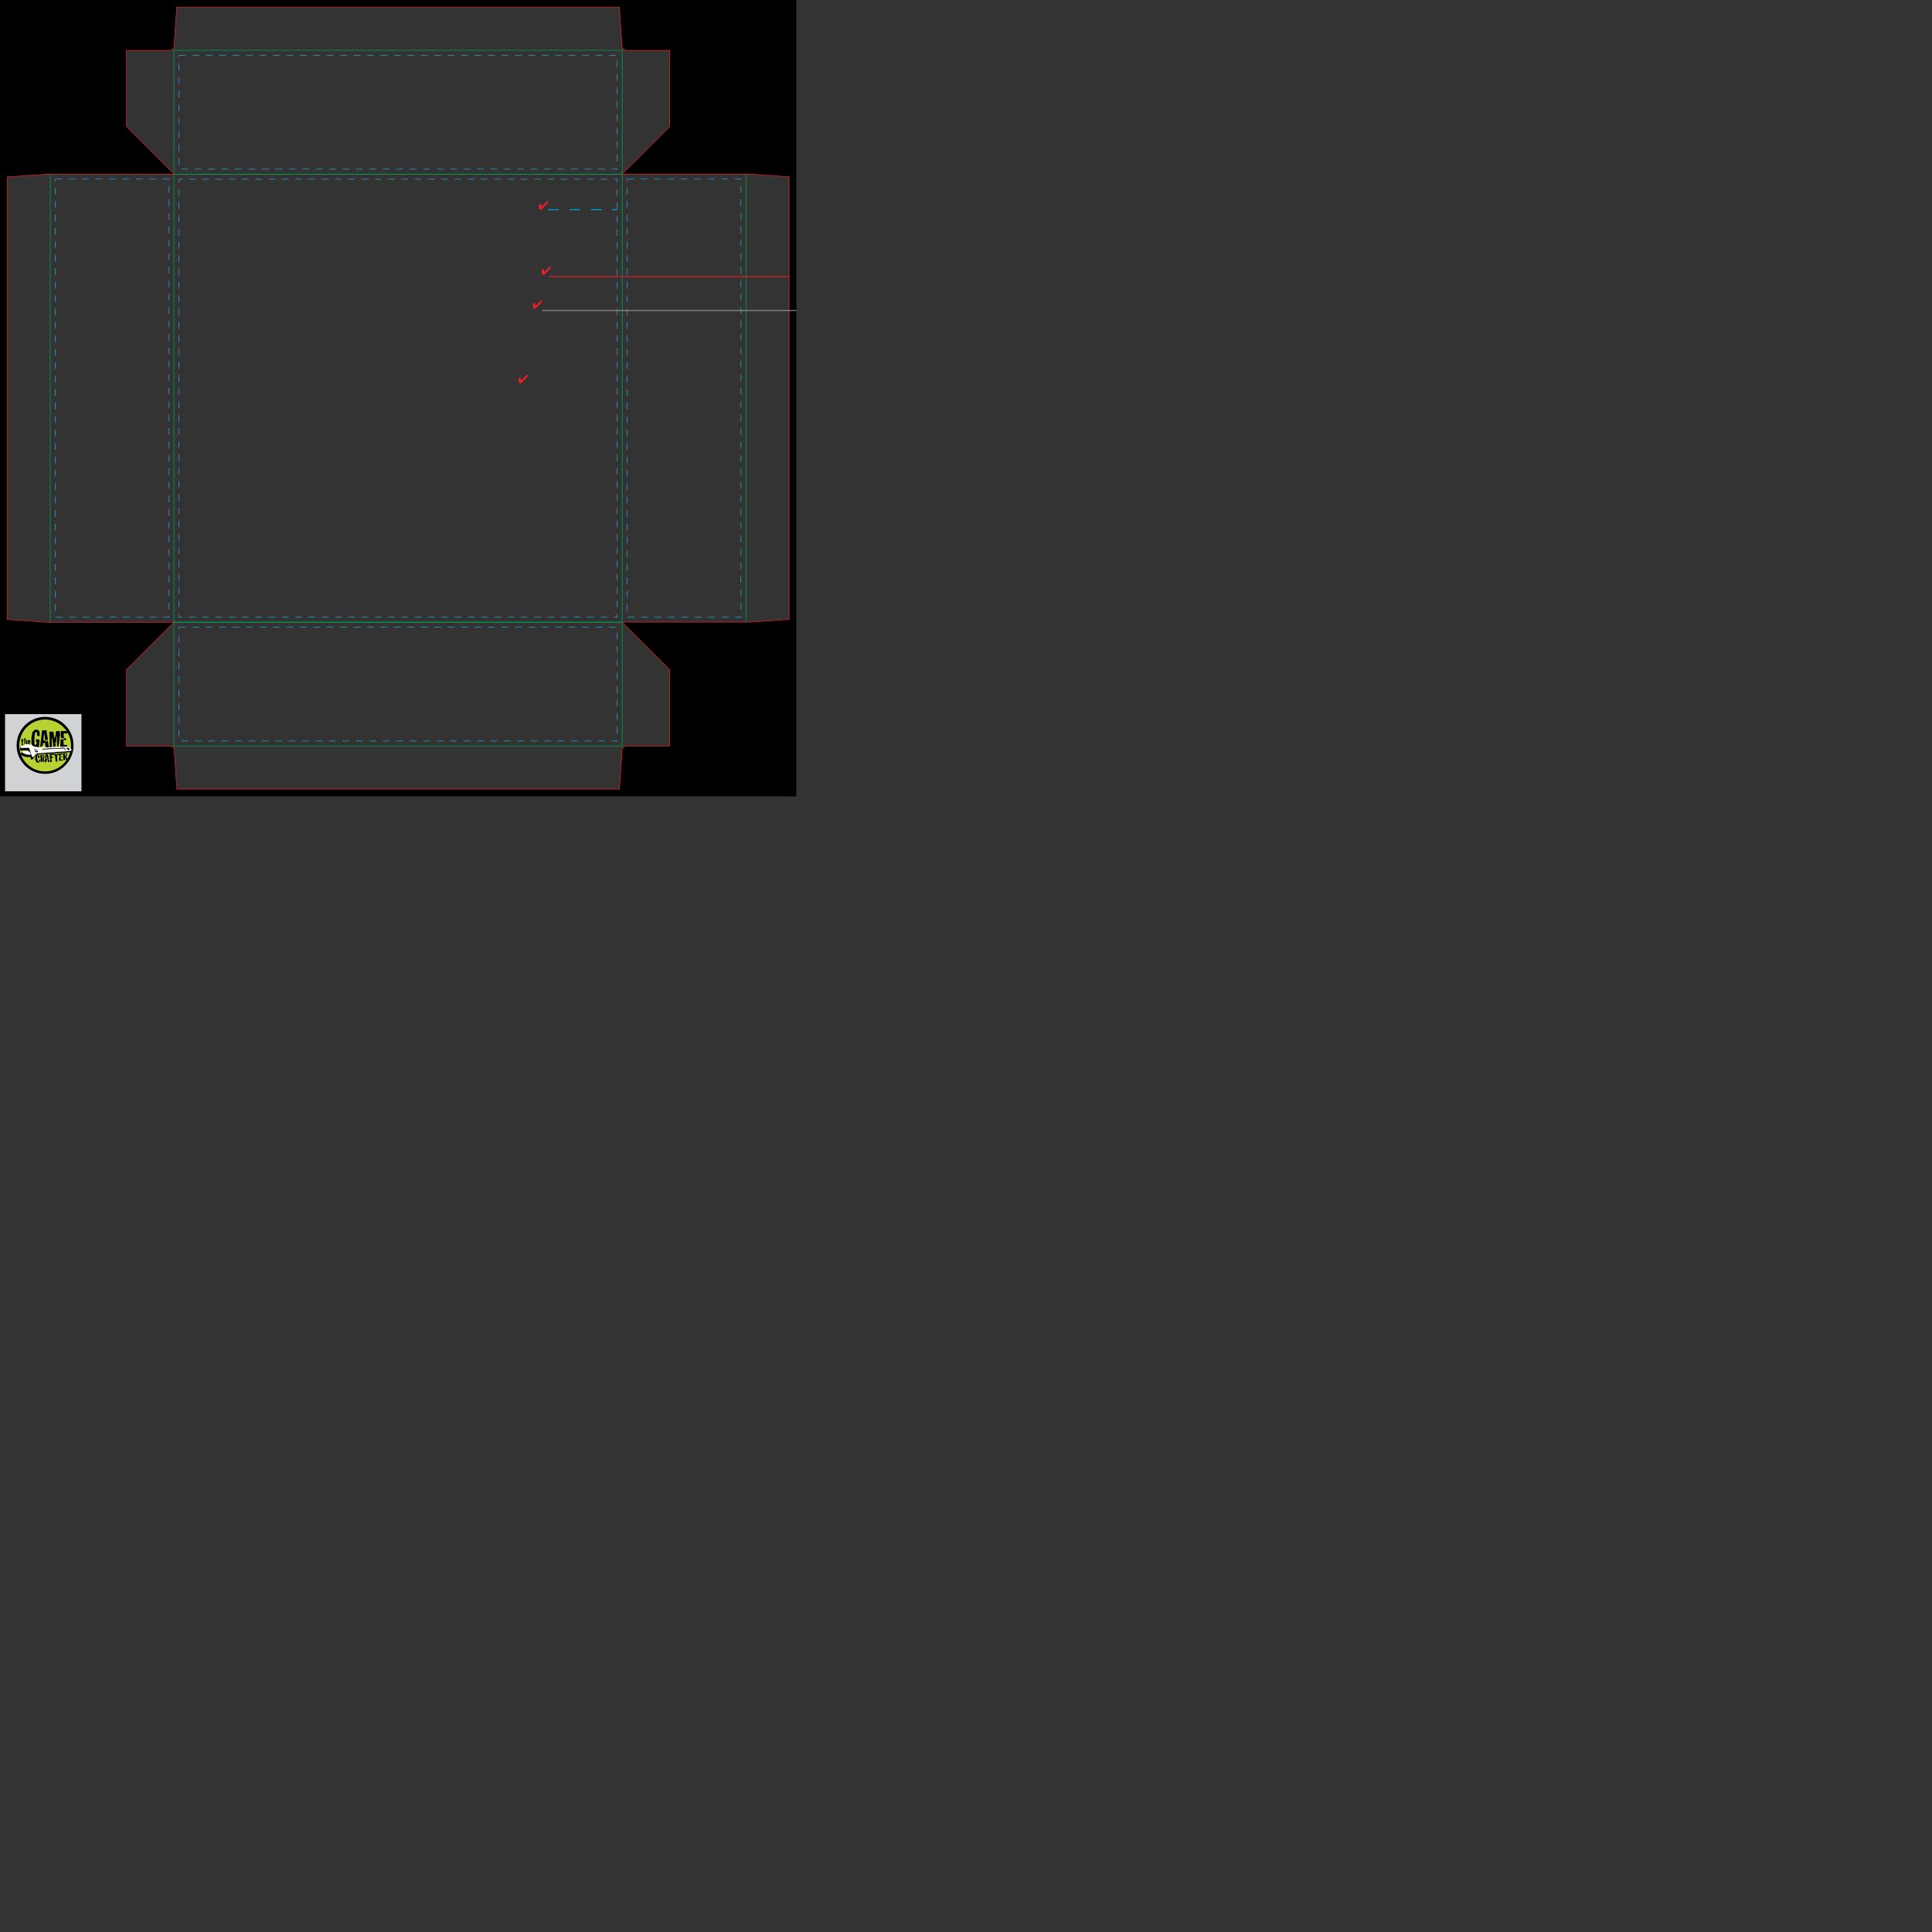 <svg version="1.1" id="Layer_1" xmlns="http://www.w3.org/2000/svg" xmlns:xlink="http://www.w3.org/1999/xlink" x="0px" y="0px" viewBox="0 0 3450 3450" style="enable-background:new 0 0 1422 1422;" xml:space="preserve" width="3450" height="3450">
<rect x="0" y="0" width="3450" height="3450" fill="#333333" stroke="none"/>
<style type="text/css">
	.st0{fill-opacity:1;}
	.st1{fill:none;stroke:#00A54F;stroke-miterlimit:10;}
	.st2{fill:none;stroke:#27A8E0;stroke-miterlimit:10;}
	.st3{fill:none;stroke:#27A8E0;stroke-miterlimit:10;stroke-dasharray:11.847,11.847;}
	.st4{fill:none;stroke:#27A8E0;stroke-miterlimit:10;stroke-dasharray:11.854,11.854;}
	.st5{fill:none;stroke:#27A8E0;stroke-miterlimit:10;stroke-dasharray:12;}
	.st6{fill:none;stroke:#EB232A;stroke-width:0.992;stroke-linecap:round;stroke-linejoin:round;stroke-miterlimit:10;}
	.st7{fill:none;stroke:#929497;stroke-width:1.591;}
	.st8{fill:#231F20;}
	.st9{font-family:'Arial-Black';}
	.st10{font-size:14.317px;}
	.st11{fill:#2BA6DE;}
	.st12{font-family:'Arial-BoldMT';}
	.st13{font-size:11.931px;}
	.st14{fill:#EC1E28;}
	.st15{fill:#929497;}
	.st16{fill:none;stroke:#00ADEE;stroke-width:1.591;stroke-miterlimit:10;stroke-dasharray:19.087;}
	.st17{fill:none;stroke:#EC1E28;stroke-width:1.591;}
	.st18{fill:#D0D2D3;}
	.st19{font-size:9.83px;}
	.st20{fill-rule:evenodd;clip-rule:evenodd;}
	.st21{fill-rule:evenodd;clip-rule:evenodd;fill:#B7D333;}
	.st22{fill-rule:evenodd;clip-rule:evenodd;fill:#FFFFFF;}
	.st23{fill-rule:evenodd;clip-rule:evenodd;fill:#4C4849;}
	.st24{fill:#4C4849;}
	.st25{fill:none;}
	.st26{fill:#FFFFFF;}
</style>
<path class="st0" d="M1422,1422H0V0h1422V1422z M1337.2,310.7H1111l84.8-84.8V89.8H1116l-5-5l-5-72H315.7l-5,72l-5,5h-79.7v136.1
	l84.7,84.7v0.2v0.1H84.8l-72,5v790.2l72,5h226l-84.8,84.8v136.1h79.9l5,5l5,72h790.2l5-72l5-5h79.7v-136.1l-84.7-84.7v-0.3h226.1
	l72-5V315.8L1337.2,310.7"></path>
<rect x="310.6" y="311" class="st1" width="800.5" height="800.1"></rect>
<g>
	<g>
		<polyline class="st2" points="325.6,1102 319.6,1102 319.6,1096 		"></polyline>
		<line class="st3" x1="319.6" y1="1084.2" x2="319.6" y2="331.9"></line>
		<polyline class="st2" points="319.6,326 319.6,320 325.6,320 		"></polyline>
		<line class="st4" x1="337.5" y1="320" x2="1090.2" y2="320"></line>
		<polyline class="st2" points="1096.1,320 1102.1,320 1102.1,326 		"></polyline>
		<line class="st3" x1="1102.1" y1="337.8" x2="1102.1" y2="1090.1"></line>
		<polyline class="st2" points="1102.1,1096 1102.1,1102 1096.1,1102 		"></polyline>
		<line class="st4" x1="1084.3" y1="1102" x2="331.6" y2="1102"></line>
	</g>
</g>
<rect x="310.6" y="89.8" class="st1" width="800.5" height="221.2"></rect>
<rect x="319.6" y="98.8" class="st5" width="782.5" height="203.2"></rect>
<rect x="310.6" y="1111" class="st1" width="800.5" height="221.2"></rect>
<rect x="319.6" y="1120" class="st5" width="782.5" height="203.2"></rect>
<line class="st1" x1="1332.1" y1="310.7" x2="1332.1" y2="1111.3"></line>
<rect x="1119.9" y="319.7" class="st5" width="203.2" height="782.5"></rect>
<line class="st1" x1="89.7" y1="1111.3" x2="89.7" y2="310.7"></line>
<rect x="98.7" y="319.7" class="st5" width="203.2" height="782.5"></rect>
<polyline class="st6" points="1337.2,310.7 1111,310.7 1195.9,225.9 1195.9,89.8 1116,89.8 1110.9,84.8 1105.9,12.8 315.7,12.8 
	310.6,84.8 305.6,89.8 225.9,89.8 225.9,225.9 310.6,310.6 310.6,310.9 310.6,311 84.8,311 12.8,316 12.8,1106.2 84.8,1111.3 
	310.7,1111.3 225.9,1196.1 225.9,1332.2 305.8,1332.2 310.9,1337.2 315.9,1409.2 1106.1,1409.2 1111.1,1337.2 1116.2,1332.2 
	1195.9,1332.2 1195.9,1196.1 1111.1,1111.4 1111.1,1111 1337.2,1111 1409.2,1106 1409.2,315.8 1337.2,310.7 "></polyline>
<line class="st7" x1="968" y1="554.5" x2="1422" y2="554.5"></line>

<line class="st16" x1="978.8" y1="374.5" x2="1102.6" y2="374.5"></line>
<g>
	<path class="st14" d="M978.8,360.6c0,0.8-0.4,1.6-1.1,2.4l-0.1,0.1l-6.5,6.8c-1.4,1.4-2.5,2.6-3.5,3.4c-1,0.8-1.6,1.2-2,1.2
		c-0.4,0-0.9-0.2-1.6-0.6c-0.6-0.4-1-0.8-1.2-1.2c-0.2-0.3-0.3-1.1-0.4-2.2c-0.1-1.1-0.2-2.4-0.2-3.7c0-0.7,0.3-1.4,0.9-2
		c0.6-0.6,1.3-0.9,2-0.9c0.7,0,1.1,0.6,1.2,1.9c0,0.1,0,0.3,0,0.3c0.1,1,0.2,1.6,0.4,2c0.1,0.4,0.3,0.6,0.6,0.6
		c0.1,0,0.3-0.1,0.6-0.3c0.3-0.2,0.6-0.5,1-0.9l6.6-6.6c0.6-0.6,1.1-1,1.5-1.3c0.4-0.3,0.8-0.4,1.1-0.4c0.2,0,0.4,0.1,0.5,0.3
		c0.1,0.2,0.1,0.5,0.1,0.9V360.6z"></path>
</g>
<g>
	<path class="st14" d="M983.9,477.1c0,0.8-0.4,1.6-1.1,2.4l-0.1,0.1l-6.5,6.8c-1.4,1.4-2.5,2.6-3.5,3.4c-1,0.8-1.6,1.2-2,1.2
		c-0.4,0-0.9-0.2-1.6-0.6c-0.6-0.4-1-0.8-1.2-1.2c-0.2-0.4-0.3-1.1-0.4-2.2c-0.1-1.1-0.2-2.4-0.2-3.7c0-0.7,0.3-1.4,0.9-2
		c0.6-0.6,1.3-0.9,2-0.9c0.7,0,1.1,0.6,1.2,1.9c0,0.1,0,0.3,0,0.3c0.1,1,0.2,1.6,0.4,2c0.1,0.4,0.3,0.6,0.6,0.6
		c0.1,0,0.3-0.1,0.6-0.3c0.3-0.2,0.6-0.5,1-0.9l6.6-6.6c0.6-0.6,1.1-1,1.5-1.3c0.4-0.3,0.8-0.4,1.1-0.4c0.2,0,0.4,0.1,0.5,0.3
		c0.1,0.2,0.1,0.5,0.1,0.9V477.1z"></path>
</g>
<g>
	<path class="st14" d="M968,537.6c0,0.8-0.4,1.6-1.1,2.4l-0.1,0.1l-6.5,6.8c-1.4,1.4-2.5,2.6-3.5,3.4c-1,0.8-1.6,1.2-2,1.2
		c-0.4,0-0.9-0.2-1.6-0.6c-0.6-0.4-1-0.8-1.2-1.2c-0.2-0.4-0.3-1.1-0.4-2.2c-0.1-1.1-0.2-2.4-0.2-3.7c0-0.7,0.3-1.4,0.9-2
		c0.6-0.6,1.3-0.9,2-0.9c0.7,0,1.1,0.6,1.2,1.9c0,0.1,0,0.3,0,0.3c0.1,1,0.2,1.7,0.4,2c0.1,0.4,0.3,0.6,0.6,0.6
		c0.1,0,0.3-0.1,0.6-0.3c0.3-0.2,0.6-0.5,1-0.9l6.6-6.6c0.6-0.6,1.1-1,1.5-1.3c0.4-0.3,0.8-0.4,1.1-0.4c0.2,0,0.4,0.1,0.5,0.3
		c0.1,0.2,0.1,0.5,0.1,0.9V537.6z"></path>
</g>
<g>
	<path class="st14" d="M942.6,670.7c0,0.8-0.4,1.6-1.1,2.4l-0.1,0.1l-6.5,6.8c-1.4,1.4-2.5,2.6-3.5,3.4c-1,0.8-1.6,1.2-2,1.2
		c-0.4,0-0.9-0.2-1.6-0.6c-0.6-0.4-1-0.8-1.2-1.2c-0.2-0.3-0.3-1.1-0.4-2.2c-0.1-1.1-0.2-2.4-0.2-3.7c0-0.7,0.3-1.4,0.9-2
		c0.6-0.6,1.3-0.9,2-0.9c0.7,0,1.1,0.6,1.2,1.9c0,0.1,0,0.3,0,0.3c0.1,1,0.2,1.6,0.4,2c0.1,0.4,0.3,0.6,0.6,0.6
		c0.1,0,0.3-0.1,0.6-0.3c0.3-0.2,0.6-0.5,1-0.9l6.6-6.6c0.6-0.6,1.1-1,1.5-1.3c0.4-0.3,0.8-0.4,1.1-0.4c0.2,0,0.4,0.1,0.5,0.3
		c0.1,0.2,0.1,0.5,0.1,0.9V670.7z"></path>
</g>
<line class="st17" x1="980.6" y1="493.9" x2="1409.2" y2="493.9"></line>
<rect x="9" y="1275.2" class="st18" width="136.5" height="137.8"></rect>

<g>
	<path class="st20" d="M131.3,1331c0,28.1-22.7,50.9-50.8,50.9c-28.1,0-50.8-22.8-50.8-50.9c0-28.1,22.7-50.9,50.8-50.9
		C108.6,1280,131.3,1302.8,131.3,1331z"></path>
	<path class="st21" d="M126.8,1331.2c0,25.6-20.7,46.3-46.2,46.3c-25.5,0-46.2-20.7-46.2-46.3c0-25.6,20.7-46.3,46.2-46.3
		C106.1,1285,126.8,1305.7,126.8,1331.2z"></path>
	<g>
		<path d="M70.7,1321.1c-0.6,5.7-1.1,10.2-1.4,13.7l-2.1,0.1c0-0.1,0-0.2,0-0.4c0-0.3-0.1-0.6-0.3-1c-0.2-0.4-0.3-0.7-0.3-0.8
			c-0.5,0.1-1.1,0.5-1.6,1.1c-0.5,0.7-1,1-1.3,1c-0.2,0-0.5-0.1-0.8-0.2c-0.4,0.3-0.9,0.4-1.5,0.3c-0.5-0.1-1.1-0.2-1.6-0.2
			c0-0.7-0.7-1.3-2.1-1.9c0-0.3-0.1-0.7-0.4-1.3c-0.3-0.6-0.4-1-0.4-1.2c0-0.3,0.1-0.5,0.3-0.6c0-0.1-0.3-0.6-0.7-1.6
			c-0.3-0.7-0.4-1.3-0.4-1.9c0-0.4,0.1-0.8,0.3-1.1c-0.2-2.4-0.4-4.5-0.3-6.3c0-2.7,0.4-5.2,1.2-7.4c-0.1-0.3-0.1-0.7-0.1-1
			c0-1.8,0.7-3.1,1.9-3.8l0-0.6c1.2-1.5,2.8-2.6,4.7-3.3c1.2,0.3,2.3,0.5,3.5,0.8c1.3,0.5,2.2,1.2,2.7,2.3c0.4,0.2,0.6,0.7,0.6,1.4
			c0,0.8,0.1,1.3,0.3,1.6l-0.2,0.3c0.2,1.7,0.3,2.7,0.3,3.1c0,1.1-0.3,1.9-0.9,2.3c-0.2,0-0.7-0.2-1.6-0.5c-0.2,0.2-0.4,0.3-0.6,0.3
			c-0.1,0-0.3-0.1-0.6-0.2c-0.3-0.1-0.5-0.2-0.8-0.2c-0.1,0-0.3,0-0.4,0.1c0-2.3,0.1-4,0.2-5.1c-0.2-0.1-0.5-0.5-0.7-1
			c-0.2-0.5-0.5-0.8-0.9-0.9c-0.2,0.3-0.3,0.5-0.3,0.6l-0.8-0.3c-0.7,0.8-1.2,2.1-1.4,4c-0.2,2.2-0.5,3.6-0.9,4.3
			c0.3,0.3,0.5,0.8,0.4,1.3c0,0.2,0,0.5-0.1,1c-0.1,0.5-0.1,0.8-0.1,1c0,0.3,0,0.5,0.1,0.7l-0.5,0.5c0.2,1,0.3,2.2,0.4,3.7
			c0,1.3,0,2.5,0,3.8c0,0-0.3,0-0.7,0c-0.3,0-0.5,0.1-0.6,0.3c0.2,0,0.3,0,0.5,0c0.6,0,1.1,0.5,1.5,1.3c0.4,0.9,0.7,1.3,0.9,1.3
			c0.3,0,0.7-0.3,1.2-0.8c0.8-0.9,1.3-2.1,1.3-3.7c0-0.8-0.1-1.6-0.3-2.5c-0.2,0.1-0.3,0.4-0.3,0.9c-0.5,0-0.7,0.1-0.9,0.3
			c-0.2-0.1-0.3-0.2-0.2-0.5c0-0.4,0.1-0.6,0.1-0.6c0.3-0.1,0.5-0.3,0.5-0.5c0-0.1-0.1-0.2-0.2-0.5c-0.1-0.2-0.2-0.4-0.2-0.6
			c0-0.1,0-0.2,0.1-0.3l0.2-1.7c0.6,0.2,2,0.3,4.1,0.2c-0.1,0.1,0,0.3,0.2,0.6c0.2-0.2,0.4-0.3,0.6-0.3c0.2,0,0.4,0.1,0.8,0.2
			C70.3,1321.1,70.5,1321.1,70.7,1321.1z"></path>
		<path d="M86.7,1336c-0.4-0.2-0.8-0.3-1.3-0.3c-0.4,0-0.9,0.1-1.6,0.2c-0.8,0.2-1.3,0.2-1.6,0.3c-0.3-0.6-0.5-1.4-0.6-2.5
			c-0.2-1.6-0.4-2.4-0.4-2.6c0.1-0.2,0.1-0.3,0.1-0.4c0-0.3-0.2-0.6-0.7-0.9c-0.5-0.3-0.7-0.4-0.7-0.6c0-0.2,0.3-0.4,0.9-0.8
			c-0.1-0.2-0.2-0.5-0.3-1.1c-0.1-0.5-0.2-0.9-0.4-1.1c-0.4,0.3-0.9,0.5-1.7,0.6c-0.8,0.1-1.3,0.2-1.6,0.4c0,2.2-0.3,3.7-1.1,4.5
			c-0.4-0.1-0.7,0.1-0.9,0.5c-0.3,0.5-0.5,0.8-0.7,0.8l0.3,0.3c-0.2,0.2-0.6,0.3-1.1,0.2c-0.8,0-1.2-0.1-1.3-0.1l-0.2-0.8l2.8-23.2
			c0-1.5,0.1-2.5,0.2-3c0-1.3,0.3-2.1,0.9-2.4c0.4,0.3,0.9,0.4,1.5,0.4c0.5,0,1.2-0.1,2.3-0.3c1-0.2,1.8-0.3,2.2-0.3
			c1.4,0,2,1,1.8,3c-0.1,1.6,0.1,3.7,0.8,6.3c0.7,2.8,1,4.9,1,6.3c0,0.4,0.1,1.3,0.1,1.8c-0.6,0.3-1.4,0.5-2.3,0.6
			c-0.8,0-1.7,0.1-2.5,0.1c-0.2-2.2-0.6-4.8-0.8-7c-0.3-2.6-0.6-4.7-1-6.4l-1.3,12.3c-0.1,1.1,0.4,1.6,1.4,1.6c0.3,0,0.7-0.1,1-0.2
			c0.3-0.1,0.6,0.1,1.1,0.6c0,0.9,0.2,1.4,0.5,1.6c0.5-0.3,1.1-0.6,1.8-0.9c0.7-0.2,1.3-0.5,1.9-0.7c0.4,0.5,0.6,1.2,0.7,2.2
			c0.1,1.4,0.2,2.2,0.3,2.4c0,0.5,0.3,1.7,0.7,3.5c0.3,1.4,0.4,2.6,0.4,3.5C86.8,1335.2,86.8,1335.6,86.7,1336z"></path>
		<path d="M106.5,1315.5c0,0.1,0,0.6,0,1.5c0,0.7-0.1,1.3-0.3,1.7c-0.2,0.6-0.3,1.4-0.3,2.4c0,0.2,0,0.6,0,1.1c0,0.5,0,0.8,0,1.1
			c0,1.8-0.3,3.1-0.9,3.9c0,0.5,0.1,0.9,0.1,1.4c0,1.4-0.5,3.4-1.5,5.8c-0.3,0.1-0.5,0.1-0.6,0.1c-0.3,0-0.6-0.2-0.7-0.6
			c-0.2-0.4-0.3-0.8-0.4-1.1c0.1-2.2,0-5.4-0.1-9.6l0.3-0.3c-0.2-0.8-0.3-1.6-0.3-2.5c0-0.7,0.1-1.6,0.2-2.9
			c0.1-1.3,0.2-2.2,0.2-2.8c0-0.4,0-0.8,0-1.2c-1,2.4-1.7,6.4-2.1,12l-0.4,0.9c-0.1,0.3-0.4,0.4-0.7,0.5c-0.1-0.2-0.2-0.3-0.3-0.3
			c-0.1,0-0.2,0.1-0.5,0.3c-0.2,0.2-0.4,0.3-0.5,0.3l-0.6,0.5c0.3,0.3,0.8,0.4,1.6,0.1c0.7-0.2,1,0.1,1,0.8c0,0.6-0.1,1.3-0.5,2.3
			c-0.3,1-0.5,1.7-0.5,2.2c0,0.3,0,0.7,0.1,1l-3,0.5c-0.3-0.6-0.5-1.5-0.6-2.9c-0.1-1.4-0.3-2.3-0.6-2.9c0.2-0.2,0.3-0.4,0.3-0.6
			c0-0.2-0.1-0.5-0.2-0.9c-0.2-0.4-0.3-0.7-0.3-0.9c0-0.3-0.1-1.1-0.3-2.3c-0.1-1-0.2-1.7-0.2-2.3c0-0.3,0-0.5,0.1-0.8
			c0-0.2-0.1-0.5-0.3-0.9c-0.2-0.4-0.3-0.7-0.3-0.8c0-0.1,0.1-0.3,0.2-0.4c-0.2-0.2-0.3-0.6-0.2-1.2c0-0.6,0-1-0.2-1.2
			c-0.4,1.1-0.6,2.6-0.7,4.5c0,2.6,0,4.2-0.1,4.6l0.3,0.3l-0.3,0.3c0.2,1,0.3,2.4,0.3,4c-0.1,2.9-0.1,4.2-0.1,4
			c-0.4,0.4-1,0.5-1.7,0.5c-0.9,0-1.5,0.1-1.8,0.2c-0.4-0.6-0.5-1.5-0.5-2.5c0-0.8,0.1-1.7,0.4-2.8c-0.4-0.7-0.6-1.7-0.5-3
			c0-0.3,0-0.9,0.1-1.8c0-0.7,0.1-1.2,0-1.6c0.3-0.1,0.4-0.3,0.4-0.5c0-0.1-0.1-0.3-0.3-0.6c-0.2-0.3-0.3-0.5-0.3-0.6
			c0-0.2,0.1-0.3,0.4-0.5l-0.9-13.9c0.5-0.4,1.4-0.5,2.7-0.5c1.3,0.1,2.3,0,2.8-0.2c0.1-0.1,0.2-0.1,0.3-0.1c0.1,0,0.2,0.1,0.4,0.2
			c0.2,0.1,0.3,0.2,0.3,0.2c0.1,0,0.2-0.1,0.3-0.3l0.8,0.8c0.3,1,0.5,3,0.8,5.9c0.2,2.5,0.6,4.4,1.2,5.7c0.7-2.5,1.3-4.7,1.7-6.4
			l0.9-6.8l6.7-0.1c0,0.4,0.1,2.4,0.3,3.5c0.2,1,0.2,1.8,0.2,2.5c0,0.7-0.1,1.4-0.3,1.9c0.2,0.3,0.3,0.7,0.3,1.2
			C106.8,1314.8,106.7,1315.2,106.5,1315.5z"></path>
		<path d="M120.2,1330.6L120.2,1330.6c-0.2,0.3-0.3,0.8-0.3,1.2c0,0.3,0,0.8,0,1.3c0,0.7,0,1.1,0,1.4c-0.2,0-1.1,0-2.7,0
			c-1,0-1.8,0.1-2.6,0.3l-0.8-0.9c-0.2,0.2-0.3,0.4-0.3,0.6c-0.1,0-0.8,0-2,0c-0.9,0-1.6-0.1-2.1-0.3c-0.5,0.5-1,0.5-1.6,0
			c-0.2-0.2-0.2-0.5-0.1-0.9c0.2-0.4,0.1-0.7-0.2-0.9c0-0.9,0.2-2.3,0.4-4.3c0.2-1.7,0.3-3.1,0.3-4c0-1.3-0.1-2.6-0.3-3.8
			c0.3-0.3,0.7-0.5,1.1-0.5c0.5,0,1,0.2,1.6,0.7c0.9,0.6,1.3,0.9,1.4,0.9l0.3,0.3c0-0.1,0.2-0.5,0.5-1.4c0.2-0.5,0.4-0.9,0.7-1.1
			l0.3,0.3c0.1-0.1,0.5-0.3,1.1-0.8c0.5-0.3,0.9-1.1,1.2-1.1c0.3,0,0.6,0.2,0.9,0.5c0.5,0.3,0.8,1.3,0.9,1.8
			c0.1,0.5,0.3,1.1,0.4,1.6c-1.3,0-2.3,0-3.2-0.1c-0.2,0.3-0.5,0.4-0.9,0.1c-0.4-0.2-0.6-0.2-0.8,0.1c0,0.5,0,1.4,0,2.8
			c-0.1,1.2-0.1,2.2,0,2.8c0,1.1,0.1,2,0.2,2.9c0.2,0,1.3,0,3.3,0.1C118,1330.2,119.2,1330.3,120.2,1330.6z M120.2,1309.9
			c-0.3,0-0.5,0-0.9,0c-0.7,0-1.5-0.1-2.6-0.3c-1.3-0.2-2.2-0.3-2.4-0.3c-0.4,0.6-0.6,1.4-0.6,2.5c0,2.4,0,3.4,0,3.1
			c0.4,0.2,0.6,0.7,0.6,1.3c0,0.9,0,1.3,0,1.3c-0.2,0.1-0.3,0.4-0.3,0.9c-0.3-0.1-0.6-0.4-1-0.7c-0.5-0.4-0.7,1-0.7,0.7l-0.3,0.9
			l-0.3-0.3c-0.2,0-0.6-0.1-1.2-0.4c-0.6-0.3-0.9-0.5-1.2-0.8c0-0.5,0.1-0.7,0.2-0.8l-0.5-0.6l-0.3,0.4c-0.3-3-0.2-8.6,0.2-11.7
			c1.1,0.2,2.3,0.3,3.6,0.4c0.9,0,2.1,0.1,3.7,0.1c1.8,0,3.2,0,4,0c0.3,0.3,0.5,0.7,0.5,1.3c0,0.3-0.1,0.8-0.3,1.5
			C120.3,1309.1,120.3,1309.6,120.2,1309.9z"></path>
	</g>
	<g>
		<path d="M72,1356.6L72,1356.6c0,0-0.1,0.6-0.2,1.9c-0.1,0.8-0.3,1.4-0.6,1.8l-0.2-0.2c-0.3,0.7-0.8,1.2-1.4,1.3
			c-0.3,0.3-0.7,0.5-1.2,0.5c-0.3,0-1.1-0.1-2.2-0.3c-0.6-0.3-0.9-0.5-0.9-0.6c-0.4-0.3-0.5-0.5-0.5-0.8c-0.3-0.3-0.8-1-1-1.8
			c-0.2-0.9-0.4-0.9-0.6-1.2c-0.3,0.2-0.4-0.3-0.6-0.6l0.2-0.1c-0.1-0.1-0.2-0.2-0.2-0.3c0-0.1,0-0.2,0.1-0.3
			c0.1-0.1,0.1-0.2,0.1-0.3c0-0.1-0.1-0.2-0.2-0.3c0.1-0.7,0.2-1.7,0.4-3.1c0.2-0.1,0.3-0.4,0.3-0.7c0-0.4,0-0.6,0.1-0.7
			c0.5-1.1,1.4-1.8,2.7-2.2c0.1,0,0.4,0,1,0c0.4,0,0.7,0,0.9,0.1c0.4-0.1,0.7,0,1.1,0.3c0.3,0.2,0.6,0.5,1,0.7
			c0.6,0.6,0.9,1.4,1,2.2c0,0.3,0,0.6-0.1,0.9c-0.4,0-0.8,0.3-0.9,0.9l-1.7,0.2c-0.2-0.3-0.3-0.6-0.3-1c0-0.1,0-0.4,0-0.7
			c0-0.3,0-0.5,0-0.7c0-0.4-0.1-0.8-0.3-1.1l-0.5,0.3c-0.2-0.1-0.3-0.2-0.3-0.4c0-0.1,0-0.1,0-0.2c0-0.1,0-0.2,0-0.2
			c0-0.2-0.2-0.3-0.5-0.3c-0.2,1.9-0.3,3.9-0.2,6c0.1,0.1,0.2,0.1,0.5,0.1c0.2,0,0.3,0.1,0.3,0.2c0,0,0,0.1,0,0.2l-0.2,0.1
			c0.1,0.1,0.1,0.3,0.2,0.6c0,0.1,0,0.3,0,0.6c0,0.3,0,0.5,0,0.6c0,0.4,0.1,0.7,0.3,0.9c0,0.3,0.1,0.5,0.4,0.6
			c0.2-0.1,0.3-0.1,0.5-0.1c0.5,0,0.9,0.3,1.1,0.9c0,0,0,0.1,0,0.3c0,0.1,0.1,0.2,0.2,0.2c0.2-0.1,0.3-0.4,0.3-0.7
			c0-0.4,0-0.7,0.2-0.8c0-0.2-0.1-0.5-0.3-0.8c-0.2-0.4-0.3-0.6-0.3-0.8c0-0.2,0.1-0.4,0.2-0.6c-0.1,0-0.2-0.1-0.2-0.2
			c0-0.2,0-0.3,0-0.3C70.1,1356.4,71,1356.4,72,1356.6z"></path>
		<path d="M79.7,1358.2L79.7,1358.2c-0.1,0.2-0.2,0.5-0.1,0.8c0,0.5,0.1,0.8,0.1,0.8c-0.1,0-0.2,0-0.3-0.1c-0.2,0.1-0.3,0.2-0.3,0.4
			c0,0,0,0.1,0,0.1c0,0.1,0,0.1,0,0.2c0,0.1,0,0.2-0.1,0.3c-0.2-0.1-0.5-0.2-0.9-0.2c-0.4,0-0.7-0.1-1.1-0.1c0-1.7-0.2-3.4-0.7-5.1
			c0,0,0-0.2,0-0.5c0-0.3-0.1-0.4-0.2-0.5l-0.2,0.1c0,0,0.1-0.1,0.2-0.2c0.1-0.1,0.2-0.2,0.2-0.2c0,0,0-0.1,0-0.1l-0.2-0.1
			c-0.3,0.1-0.4,0.3-0.4,0.7c0,0.3-0.1,0.4-0.3,0.5c0.1,0.1,0.1,0.1,0.1,0.2c0,0.1,0,0.1,0,0.2c0,0.1,0,0.2,0,0.2
			c0,0.1,0.1,0.2,0.2,0.3c0,0.1,0,0.8,0.1,2.1c0.1,0.8,0,1.5-0.1,2.1l0,0.3c-0.1,0-0.2,0-0.4,0c-0.2,0-0.4,0-0.7,0.1
			c-0.3,0-0.5,0.1-0.7,0.1c-0.6,0-1-0.1-1.2-0.3l-0.2-7.1c-0.1-0.3-0.2-0.8-0.2-1.5l-0.1-1.4c-0.1-0.7-0.1-1.2-0.3-1.5
			c0-0.2,0.3-0.4,0.6-0.4c0.2,0,0.6,0,1,0.1c0.2-0.1,0.4-0.1,0.8-0.2c0.1,0,0.2,0,0.4,0c0.2,0,0.4,0,0.5,0c0.6,0,1-0.2,1.2-0.6
			c0.3,0,0.6,0.1,0.9,0.3c0.3,0.2,0.6,0.3,0.9,0.3c0.7,0.4,1,1,1.1,2c0,0.2-0.1,1-0.2,2.4l-1.1,1c0.2,0.4,0.4,1.1,0.7,2.3
			C78.9,1357,79.3,1357.7,79.7,1358.2z M77.6,1350.1L77.6,1350.1c0,0.1,0-0.2,0-0.9c0-0.3-0.1-0.6-0.4-0.7c-0.1,0.2,0,0.3,0,0.7
			c-0.1,0.4-0.3,0.3-0.5,0.5c-0.4,0-0.5,0.2-0.6-0.1c-0.2-0.6-0.3-0.6-0.3-0.6l-0.2,0.1c-0.1,0.1-0.1,0.1-0.2,0.2
			c-0.1,0.1-0.2,0.1-0.2,0.1c0,0.1,0,0.2-0.1,0.4c-0.1,0.2-0.1,0.3-0.1,0.3c0,0.1,0.1,0.2,0.3,0.3c0,0.3,0,0.5,0,0.8
			c0,0.2,0,0.5,0.1,1c0.1,0.4,0.1,0.8,0.1,1.1c0.1,0,0.3,0,0.4,0c0.6,0,0.9-0.2,1.1-0.7c0.1-0.1,0.1-0.5,0.2-1.3
			C77.2,1350.7,77.4,1350.3,77.6,1350.1z"></path>
		<path d="M88.7,1360.9c-0.2-0.1-0.5-0.1-0.7-0.1c-0.2,0-0.5,0.1-0.9,0.2c-0.4,0.1-0.7,0.2-0.9,0.2c-0.2-0.3-0.3-0.6-0.4-1.1
			c-0.2-0.7-0.3-1.1-0.3-1.1c0-0.1,0.1-0.1,0.1-0.2c0-0.1-0.2-0.3-0.4-0.3c-0.3-0.1-0.4-0.2-0.4-0.2c0-0.1,0.1-0.2,0.5-0.4
			c-0.1-0.1-0.2-0.2-0.2-0.5c-0.1-0.2-0.1-0.4-0.3-0.5c-0.2,0.2-0.5,0.3-0.9,0.3c-0.4,0.1-0.7,0.1-0.8,0.2c0.1,1,0,2.7-0.4,3.1
			c-0.2,0-0.4,0.1-0.5,0.2c-0.1,0.2-0.3,0.4-0.4,0.4l0.1,0.1c-0.1,0.1-0.3,0.1-0.6,0.1c-0.4,0-0.7,0-0.7,0l-0.2-0.3l0.7-11.4
			c0-0.6,0-1.1,0-1.3c-0.1-0.6,0.1-0.9,0.4-1.1c0.2,0.1,0.5,0.1,0.8,0.1c0.3,0,0.7-0.1,1.2-0.2c0.6-0.1,0.9-0.2,1.2-0.2
			c0.8,0,1.1,0.4,1.1,1.3c0,0.7,0.2,1.6,0.6,2.8c0.5,1.2,0.7,2.1,0.7,2.8c0,0.2,0.3,0.6,0.3,0.8c-0.3,0.2-0.7,0.3-1.3,0.4
			c-0.5,0.1-0.9,0.1-1.4,0.2c-0.2-1-0.6-2.1-0.8-3.1c-0.2-1.1-0.5-2.1-0.8-2.8l-0.3,5.5c0,0.5,0.3,0.7,0.8,0.7
			c0.2,0,0.4-0.1,0.5-0.1c0.1,0,0.3,0,0.6,0.2c0,0.4,0.1,0.6,0.3,0.7c0.2-0.2,0.6-0.3,1-0.5c0.4-0.1,0.7-0.3,1-0.4
			c0.2,0.2,0.4,0.5,0.5,0.9c0.1,0.6,0.2,1,0.2,1.1c0,0.2,0.2,0.8,0.5,1.5c0.2,0.6,0.3,1.1,0.3,1.5
			C88.7,1360.6,88.7,1360.8,88.7,1360.9z"></path>
		<path d="M95.2,1348L95.2,1348c-0.2,0.3-0.4,0.3-0.7,0.2c-0.1,0-0.3,0-0.8,0c-0.4,0-0.7,0-0.9-0.1c0,0-0.1,0.1-0.3,0.1
			c-0.1,0.1-0.2,0.1-0.3,0.1c-0.1,0-0.1-0.1-0.2-0.2c0,0,0-0.1,0-0.3c0-0.1-0.1-0.2-0.2-0.3l-0.3,0.2c-0.1,0.1-0.1,0.1-0.1,0.2
			c0,0.1,0.1,0.2,0.2,0.3c0.1,0.1,0.2,0.2,0.2,0.2c0,0,0,0.6,0.1,1.7c0,0.7,0.2,1.3,0.4,1.7c0.1-0.1,0.2-0.1,0.4-0.1
			c0.2,0,0.4-0.1,0.5-0.2c0.1,0.1,0.4,0.1,0.7,0c0.3-0.1,0.6-0.1,0.8,0.1l0,1.7c-0.1,0-0.4-0.1-0.6-0.2c-0.1,0.2-0.2,0.4-0.5,0.5
			c-0.1,0-0.4,0.1-0.8,0.1c0-0.1-0.1-0.2-0.2-0.2c-0.4,0.2-0.6,0.7-0.5,1.5c0-0.1,0,0.1,0,0.4c0,0.2,0,0.4-0.1,0.5
			c-0.3,0-0.6,0-1-0.2c-0.4-0.2-0.7-0.2-0.9-0.2c-0.1,0-0.1,0-0.2,0l-0.4,0.1l-0.7-7.7l-0.1-1.5c0.6-0.2,1.3-0.3,2.2-0.4
			c0.7,0,1.6,0,2.6,0c0.1-0.1,0.2,0,0.4,0c0.1,0,0.2,0,0.4,0c0.2,0,0.3,0,0.4,0c0.1,0,0.2,0,0.3-0.1l0.1-0.1
			c0.3,0.1,0.5,0.3,0.5,0.5c0,0.1,0,0.3-0.1,0.5c-0.1,0.2-0.1,0.4-0.1,0.6C95.1,1347.8,95.1,1347.9,95.2,1348z M92.4,1360.8
			c-0.2,0.1-0.4,0.1-0.8,0.2c-0.5,0-0.7,0-0.8,0.1c-0.1,0-0.1,0-0.2-0.4c-0.1-0.3-0.2-0.4-0.5-0.4c-0.1,0-0.1,0-0.2,0l-0.4,0
			l-0.2-3.9c0.2-0.1,0.5-0.2,0.9-0.2c0.3,0,0.6,0,0.9,0.1c0,0.1,0.2,0.2,0.6,0.2l0.4,0C92.3,1357.6,92.4,1359.5,92.4,1360.8z"></path>
		<path d="M104.6,1348.3L104.6,1348.3c-0.2,0-0.9,0.1-1.5,0.1c-0.5,0.1-0.8,0.1-1.1,0c-0.2,0.2-0.3,0.4-0.2,0.6l0.1,0.1
			c-0.1,0.1-0.2,0.2-0.1,0.3l0.1,0.1c0,2.3,0,3.5,0,3.7c0,0.6,0.1,1.1,0.2,1.6c-0.1,0.3-0.1,0.6-0.1,1c0,0.2,0.1,0.6,0.2,1.1
			c0.1,0.5,0.2,2.2,0.3,2.5c0,0.2,0,0.4,0,0.6c-0.2,0.1-0.4,0.1-0.7,0.2c-0.4,0-0.9-0.1-1.4-0.3c-0.1,0.1-0.1,0.1-0.2,0.2
			c-0.1,0.1-0.1,0.1-0.1,0.2c-0.2,0-0.4,0-0.6-0.2c-0.1-2.3-0.6-6.9-1.2-11.6c-0.2,0.2-0.6,0-1,0.1c-0.5,0.1-1,0-1.1,0.1
			c-0.2-0.3-0.2-0.3-0.2-0.7c0-0.4-0.2-1.4,0-1.8c0-0.1,0.9,0,1.4-0.1c0.7,0,0.9,0.1,0.9,0.1c0.1-0.1,0.4,0,0.7-0.1
			c0.2,0.1,0.3-0.1,0.3,0c0,0.1,0,0.6-0.1,0.7c-0.1,0.1-0.1,0.2-0.1,0.3c0,0.2,0.1-0.1,0.4,0c0.3,0,0.6,0,0.9,0
			c0.3,0,0.7-0.1,0.7,0.2c0.1-0.1,0.1,0.1,0.6-0.1c0.4-0.2,0.6-0.6,0.5-0.9c0-0.2,0.2-0.3,0-0.2c0.2-0.1,0,0,0.2-0.1
			c0.6,0.1,0.9,0,1,0c0.2,0,0.8,0.1,1,0.1c0.1,0.2,0.2,0.9,0.2,1.3C104.6,1348,104.6,1348.3,104.6,1348.3z"></path>
		<path d="M112.2,1356.3L112.2,1356.3c-0.1,0.2-0.1,0.3-0.1,0.6c0,0.1,0,0.3,0,0.6c0,0.3,0,0.5,0.1,0.6c-0.1,0-0.6,0-1.5,0.1
			c-0.5,0-1,0.1-1.4,0.2l-0.5-0.4c-0.1,0.1-0.2,0.2-0.1,0.3c-0.1,0-0.4,0-1.1,0.1c-0.5,0-0.9,0-1.1,0c-0.2,0.2-0.5,0.2-0.9,0.1
			c-0.1-0.1-0.2-0.2-0.1-0.4c0.1-0.2,0-0.3-0.1-0.4c0-0.4,0-1,0.1-1.9c0.1-0.8,0.1-1.4,0-1.8c0-0.6-0.1-1.1-0.3-1.7
			c0.2-0.1,0.4-0.2,0.6-0.2c0.3,0,0.6,0.1,0.9,0.2c0.5,0.2,0.8,0.4,0.8,0.4l0.1,0.1c0,0,0.1-0.2,0.2-0.6c0.1-0.2,0.2-0.4,0.3-0.5
			l0.1,0.1c0.1,0,0.3-0.2,0.6-0.4c0.3-0.2,0.4-0.8,0.6-0.8c0.2,0,0.3,0.1,0.5,0.2c0.3,0.1,0.5,0.8,0.6,1c0.1,0.2,0.2,0.5,0.3,0.7
			c-0.7,0.1-1.3,0.1-1.7,0.1c-0.1,0.1-0.3,0.2-0.5,0.1c-0.2-0.1-0.4-0.1-0.4,0.1c0,0.2,0,0.6,0.1,1.2c0,0.5,0,1,0.1,1.3
			c0,0.5,0.1,0.9,0.2,1.3c0.1,0,0.7,0,1.8-0.1C111,1356.2,111.7,1356.2,112.2,1356.3z M111.5,1347.3c-0.1,0-0.3,0-0.5,0
			c-0.4,0-0.8,0-1.4,0c-0.7,0-1.2-0.1-1.3-0.1c-0.2,0.3-0.2,0.5-0.2,1c0.1,1,0.1,1.5,0.1,1.3c0.2,0.1,0.3,0.3,0.4,0.6
			c0,0.4,0,0.6,0,0.6c-0.1,0-0.2,0.2-0.1,0.4c-0.2,0-0.4-0.1-0.6-0.3c-0.3-0.2-0.3,0.4-0.3,0.3l-0.1,0.4l-0.1-0.1
			c-0.1,0-0.3,0-0.7-0.1c-0.3-0.1-0.5-0.2-0.7-0.3c0-0.2,0-0.3,0.1-0.3l-0.3-0.2l-0.1,0.2c-0.3-1.3-0.5-3.6-0.4-5
			c0.6,0,1.3-0.1,2-0.1c0.5,0,1.2-0.1,2.1-0.1c1-0.1,1.7-0.1,2.2-0.1c0.2,0.1,0.3,0.3,0.3,0.5c0,0.1,0,0.4-0.1,0.7
			C111.6,1346.8,111.5,1347.2,111.5,1347.3z"></path>
		<path d="M120,1354.9L120,1354.9c-0.1,0.2-0.2,0.5-0.1,0.8c0,0.5,0.1,0.8,0.1,0.8c-0.1,0-0.2,0-0.3-0.1c-0.2,0.1-0.3,0.2-0.3,0.4
			c0,0,0,0.1,0,0.1c0,0.1,0,0.1,0,0.2c0,0.1,0,0.2-0.1,0.3c-0.2-0.1-0.5-0.2-0.9-0.2c-0.4,0-0.7-0.1-1.1-0.1c0-1.7-0.2-3.4-0.7-5.1
			c0,0,0-0.2,0-0.5c0-0.3-0.1-0.4-0.2-0.5l-0.2,0.1c0,0,0-0.1,0.2-0.2c0.1-0.1,0.2-0.2,0.2-0.2c0,0,0-0.1,0-0.1l-0.2-0.1
			c-0.3,0.1-0.4,0.3-0.4,0.7c0,0.3-0.1,0.4-0.3,0.5c0.1,0.1,0.1,0.1,0.1,0.2c0,0,0,0.1,0,0.2c0,0.1,0,0.2,0,0.2
			c0,0.1,0.1,0.2,0.2,0.3c0,0.1,0,0.8,0.1,2c0,0.8,0,1.5-0.1,2.1l0,0.3c-0.1,0-0.2,0-0.4,0c-0.2,0-0.4,0-0.7,0.1
			c-0.3,0-0.5,0.1-0.7,0.1c-0.6,0-1-0.1-1.2-0.3l-0.2-7.1c-0.1-0.3-0.2-0.8-0.2-1.5l-0.1-1.4c-0.1-0.7-0.1-1.2-0.3-1.5
			c0-0.2,0.3-0.4,0.6-0.4c0.2,0,0.6,0,1,0.1c0.2-0.1,0.4-0.1,0.8-0.2c0.1,0,0.2,0,0.5,0c0.2,0,0.4,0,0.5,0c0.6,0,1-0.2,1.2-0.6
			c0.3,0,0.6,0.1,0.9,0.3c0.3,0.2,0.6,0.3,0.9,0.3c0.7,0.4,1,1,1.1,2c0,0.2-0.1,1-0.2,2.4l-1.2,1c0.2,0.4,0.4,1.1,0.7,2.3
			C119.2,1353.7,119.6,1354.4,120,1354.9z M117.9,1346.8L117.9,1346.8c0,0.1,0-0.2,0-0.9c0-0.3-0.1-0.6-0.4-0.7
			c-0.1,0.2-0.2-0.2-0.2,0.2c-0.1,0.4-0.2,0.7-0.3,0.9c-0.4,0-0.5-0.2-0.7-0.6c-0.1-0.2-0.2,0-0.2,0l-0.1,0.1
			c-0.1,0.1-0.1,0.1-0.2,0.2s-0.2,0.1-0.2,0.1c0,0.1,0,0.2-0.1,0.4c-0.1,0.2-0.1,0.3-0.1,0.3c0,0.1,0.1,0.2,0.3,0.2
			c0,0.3,0,0.5,0,0.8c0,0.2,0,0.5,0.1,1c0.1,0.4,0.1,0.8,0.1,1.1c0.1,0,0.3,0,0.4,0c0.5,0,0.9-0.2,1.1-0.7c0.1-0.1,0.1-0.5,0.2-1.3
			C117.5,1347.4,117.7,1347.1,117.9,1346.8z"></path>
	</g>
	<g>
		<path d="M42,1322.2L42,1322.2c-0.1,0.7-0.1,1.1-0.1,1.4c-0.1,0-0.2,0-0.4,0c-0.2,0-0.3-0.1-0.4,0c-0.1,0-0.2,0-0.2,0.1
			c-0.1-0.1-0.2-0.1-0.3-0.1c-0.1,0.1-0.2,0.2-0.2,0.3c0,0.1,0,0.2,0.1,0.3c0,0.1,0.1,0.2,0.1,0.3c0,0.1,0,0.2-0.1,0.4
			c0,0.2-0.1,0.4-0.1,0.5c0,0.1,0,0.4,0.1,0.7c0.1,0.3,0.1,0.6,0.1,0.7c-0.1,0.3-0.1,0.6-0.1,1c0,0.4,0.1,0.9,0.3,1.6
			c0,0,0.1,0,0.1,0c0.1,0,0.2-0.1,0.3-0.2c0.1-0.1,0.2-0.2,0.3-0.2c0.1,0,0.1,0,0.2,0c0.2,0.7,0.3,1.1,0.3,1.3c0,0.1,0,0.2,0,0.3
			c-0.3,0.1-0.5,0-0.7-0.3c0-0.1,0-0.2-0.1-0.3l-0.3,0.4c0.3,0.1,0.5,0.3,0.4,0.8c0,0.1-0.1,0.1-0.2,0.1c-0.2,0-0.3,0-0.3,0
			l-0.3-0.5l-0.1,0.1c-0.1-0.2-0.2-0.4-0.3-0.3c-0.1,0-0.2,0.1-0.4,0.2c-0.2,0.1-0.3,0.2-0.4,0.2c-0.1,0-0.2,0-0.3-0.1
			c0-0.1,0-0.3,0-0.4c0-0.1-0.1-0.2-0.2-0.3c0-0.4,0-1.3,0-2.8c0-1.1,0-2.1,0-2.8c0-0.3,0-0.6-0.1-0.9c-0.1-0.1-0.1-0.1-0.2-0.1
			c0,0-0.1,0.1-0.2,0.2c-0.1,0.1-0.2,0.1-0.2,0.1c0-0.1-0.1-0.3-0.2-0.6c-0.1-0.3-0.2-0.4-0.2-0.6c0-0.2,0.1-0.4,0.2-0.5l0.4,0.1
			c0.2-0.2,0.2-0.6,0.2-1.1c0-0.1,0-0.3,0-0.5c0-0.2,0-0.4,0-0.5c0-0.9,0.2-1.3,0.8-1.4c0.2,0,0.5,0,0.8,0.1l0.4,0.1
			c0,0.1,0,0.3,0.1,0.5c0,0.2,0,0.5,0,1c0,0.4,0,0.7,0,0.9c0,0.3,0.1,0.6,0.2,0.8c0.1,0,0.2-0.1,0.4-0.2c0.2-0.1,0.3-0.1,0.4-0.1
			C41.7,1322,41.9,1322,42,1322.2z M40.8,1323.4l0-0.4l-0.1-0.1L40.8,1323.4z"></path>
		<path d="M46.7,1321L46.7,1321c0,0.3-0.1,0.6-0.1,0.9c-0.1,0.4-0.2,0.6-0.3,0.8c0,0-0.2-0.1-0.4-0.2c-0.2-0.1-0.3-0.1-0.5-0.1
			c-0.1,0.7-0.2,1.6-0.2,2.7c0,1.5,0,2.4,0,2.7c-0.2,0-0.3,0-0.4,0.2c-0.1,0.1-0.2,0.3-0.2,0.4c0,0.1,0,0.1,0,0.2
			c0,0.1,0.1,0.2,0.2,0.3c0.2,0.1,0.2,0.2,0.2,0.3c-0.1,0.2-0.2,0.4-0.4,0.4c-0.1,0-0.3,0-0.5-0.1c-0.3-0.1-0.4-0.1-0.5-0.1
			l-0.2-4.9c0.1-0.1,0.1-0.2,0.1-0.3l-0.1-0.1c0-0.2,0-1.2,0-3.1c0-1.3,0.1-2.3,0.1-3c0,0,0.3,0,1.1-0.1c0.4,0,0.7,0.1,0.9,0.4
			c0,0.3,0,0.7-0.1,1.3c0,0.6-0.1,1-0.1,1.3c0,0.4,0.1,0.7,0.2,1C45.7,1321.3,46.2,1321,46.7,1321z M48.4,1322
			c0,0.5,0.1,0.9,0.1,1.3c0.1,1.9,0.1,3.9-0.1,6.1c-0.2,0.1-0.4,0.2-0.8,0.1c-0.3-0.1-0.6,0-0.7,0.1c-0.2-0.3-0.3-0.7-0.3-1.4
			c0-1-0.1-1.5-0.1-1.5c0-2.4,0.2-4.4,0.7-5.8C47.8,1321.1,48.2,1321.5,48.4,1322z"></path>
		<path d="M54.4,1324.5c-0.1,0.2-0.1,0.3-0.1,0.5s0,0.3,0,0.5c0,0.1-0.1,0.3-0.1,0.4c-0.1,0-0.2,0-0.3,0c-0.1,0-0.2,0-0.2,0.1
			c-0.1,0.1-0.1,0.1-0.2,0.1c-0.1,0-0.2,0-0.3-0.1l-0.8-1.2c0,0.3,0.1,0.6,0.2,0.9c0.1,0.1,0.1,0.3,0.2,0.4c-0.5,0.1-0.7,0.1-0.8,0
			l-0.1,0.1l-0.3-0.4c-0.2,0.3-0.3,0.7-0.1,1.2c0.1,0.6,0.2,1,0,1.2c0.2,0.3,0.4,0.4,0.6,0.4c0.1,0,0.2,0,0.3-0.1
			c0.1-0.3,0.2-0.6,0.3-0.8c0.2-0.3,0.4-0.5,0.6-0.5c0.2,0,0.3,0.1,0.6,0.2c0.3,0.1,0.4,0.2,0.4,0.4c0,0.1-0.1,0.2-0.2,0.4
			c-0.1,0.2-0.2,0.4-0.2,0.5c0,0,0,0.1,0,0.1c-0.2,0.1-0.3,0.3-0.4,0.6c-0.1,0.2-0.3,0.4-0.5,0.5c-0.2,0.2-0.4,0.3-0.5,0.3
			c-0.1,0-0.3-0.1-0.6-0.3s-0.5-0.3-0.7-0.3c-0.1-0.2-0.3-0.4-0.7-0.7c-0.4-0.2-0.6-0.5-0.7-0.8c0,0,0-0.1,0-0.3
			c0-0.1-0.1-0.2-0.1-0.2l0.1-0.1c-0.2,0-0.3-0.1-0.3-0.3c0,0,0-0.1,0-0.1c0-0.1,0-0.1,0-0.1c0-0.1-0.1-0.2-0.1-0.3l0-0.6
			c0-0.3-0.1-0.5-0.2-0.7c0.1-0.7,0.2-1.5,0.3-2.2c0.2-0.8,0.5-1.3,0.8-1.3c0.1,0,0.1,0,0.2,0c0.3-0.3,0.7-0.5,1.2-0.5
			c0.5,0,1.1,0.1,1.7,0.5C54,1322.7,54.3,1323.6,54.4,1324.5z M52,1322.6l-0.1,0.1c-0.1,0-0.2,0-0.3-0.1l0,0.4
			c-0.2,0.2-0.2,0.5-0.2,0.9c0,0.7,0.1,1,0,1l0.5,0c0.2-0.1,0.4-0.4,0.3-0.7c0-0.2-0.1-0.4-0.2-0.8C52.1,1323.1,52,1322.8,52,1322.6
			z"></path>
	</g>
	<g>
		<polygon class="st20" points="58.4,1341.9 58.9,1342.1 60.7,1337.6 60.1,1337.4 58.4,1342 58.9,1342.3 58.4,1341.9 58.4,1341.9 		
			"></polygon>
		<polygon class="st20" points="59.2,1341.2 59,1341.3 58.4,1341.9 58.9,1342.3 59.4,1341.7 59.2,1341.8 59.2,1341.2 59.2,1341.2 		
			"></polygon>
		<polygon class="st20" points="63.4,1341.2 63.6,1341 59.2,1341.2 59.2,1341.8 63.7,1341.6 63.9,1341.4 63.4,1341.2 63.4,1341.2 
			63.4,1341.2 		"></polygon>
		<polygon class="st20" points="65.4,1337 65.1,1336.6 63.4,1341.2 63.9,1341.4 65.7,1336.8 65.4,1336.4 65.4,1337 65.4,1337 
			65.4,1337 		"></polygon>
		<polygon class="st20" points="61.2,1337.1 60.9,1337.2 65.4,1337 65.4,1336.4 60.9,1336.6 60.7,1336.7 61.2,1337.1 61.2,1337.1 
			61.2,1337.1 		"></polygon>
		<polygon class="st20" points="60.7,1337.6 60.6,1337.7 61.2,1337.1 60.7,1336.7 60.2,1337.3 60.1,1337.4 60.7,1337.6 60.7,1337.6 
			60.7,1337.6 		"></polygon>
		<polygon class="st20" points="64.4,1341.7 64.8,1341.6 63.8,1341 63.5,1341.6 64.5,1342.1 64.9,1341.9 64.3,1341.7 64.3,1341.7 
			64.4,1341.7 		"></polygon>
		<polygon class="st20" points="66.2,1337.5 66.1,1337.2 64.3,1341.7 64.9,1341.9 66.6,1337.3 66.5,1337 66.2,1337.5 66.2,1337.5 		
			"></polygon>
		<polygon class="st20" points="65.7,1336.8 65.2,1337 66.2,1337.5 66.5,1337 65.5,1336.5 65.1,1336.6 65.7,1336.8 65.7,1336.8 		
			"></polygon>
		<polygon points="60.4,1337.5 60.4,1337.5 60.9,1336.9 65,1336.7 65.1,1336.6 65.4,1336.7 65.7,1336.8 65.6,1336.9 66.4,1337.3 
			66.6,1337.3 66.5,1337.6 68.6,1342.5 66.8,1347 64.6,1341.8 64.6,1341.8 64.4,1341.9 64.3,1341.7 64.4,1341.7 63.7,1341.3 
			63.5,1341.6 63.4,1341.3 59.2,1341.5 58.6,1342 		"></polygon>
		<polygon class="st20" points="66.6,1346.9 67.1,1346.9 64.9,1341.7 64.4,1341.9 66.6,1347.1 67.1,1347.1 66.5,1346.9 66.5,1346.9 
			66.6,1346.9 		"></polygon>
		<polygon class="st20" points="68.3,1342.6 68.3,1342.4 66.5,1346.9 67.1,1347.1 68.9,1342.6 68.8,1342.3 68.3,1342.6 68.3,1342.6 
					"></polygon>
		<polygon class="st20" points="66.6,1337.3 66.1,1337.4 68.3,1342.6 68.8,1342.3 66.6,1337.1 66.1,1337.2 66.6,1337.3 66.6,1337.3 
					"></polygon>
		<polygon class="st22" points="66.5,1338.5 66.7,1339.1 66.8,1339.6 66.8,1340.2 66.7,1340.7 66.4,1341.3 66,1341.8 65.5,1342.2 
			64.9,1342.6 64.6,1342.7 64.3,1342.9 63.9,1342.9 63.6,1343 63.3,1343 62.9,1343.1 62.6,1343 62.3,1343 62,1343 61.7,1342.9 
			61.4,1342.7 61.2,1342.6 60.9,1342.4 60.7,1342.2 60.5,1342 60.3,1341.8 60.1,1341.2 60,1340.7 60,1340.1 60.2,1339.6 
			60.4,1339.1 60.8,1338.5 61.3,1338.1 61.9,1337.7 62.2,1337.6 62.5,1337.4 62.9,1337.4 63.2,1337.3 63.5,1337.3 63.9,1337.2 
			64.2,1337.3 64.5,1337.3 64.8,1337.4 65.1,1337.5 65.4,1337.6 65.7,1337.7 65.9,1337.9 66.1,1338.1 66.3,1338.3 66.5,1338.5 
			66.5,1338.5 66.5,1338.5 		"></polygon>
		<polygon class="st20" points="66.7,1339.4 67,1340 67.1,1340.5 67,1341.1 66.9,1341.6 66.6,1342.2 66.2,1342.7 65.8,1343.1 
			65.2,1343.5 64.8,1343.7 64.5,1343.8 64.2,1343.9 63.8,1343.9 63.5,1344 63.2,1344 62.9,1344 62.5,1343.9 62.2,1343.9 
			61.9,1343.8 61.7,1343.6 61.4,1343.5 61.1,1343.3 60.9,1343.1 60.7,1343 60.5,1342.7 60.3,1342.2 60.2,1341.6 60.2,1341 
			60.4,1340.5 60.6,1340 61,1339.5 61.5,1339 62.1,1338.6 62.4,1338.5 62.7,1338.4 63.1,1338.3 63.4,1338.2 63.7,1338.2 
			64.1,1338.1 64.4,1338.2 64.7,1338.2 65,1338.3 65.3,1338.4 65.6,1338.5 65.9,1338.6 66.1,1338.8 66.4,1339 66.5,1339.2 
			66.7,1339.5 66.7,1339.5 66.7,1339.4 		"></polygon>
		<polygon class="st22" points="66.9,1340.1 67.1,1340.6 67.2,1341.2 67.2,1341.7 67,1342.2 66.8,1342.8 66.4,1343.3 65.9,1343.7 
			65.3,1344.1 65,1344.3 64.7,1344.4 64.3,1344.5 64,1344.5 63.7,1344.6 63.3,1344.6 63,1344.6 62.7,1344.5 62.4,1344.5 
			62.1,1344.4 61.8,1344.2 61.5,1344.1 61.3,1343.9 61.1,1343.7 60.9,1343.5 60.7,1343.3 60.4,1342.8 60.4,1342.2 60.4,1341.7 
			60.5,1341.1 60.8,1340.6 61.2,1340 61.7,1339.6 62.3,1339.2 62.6,1339.1 62.9,1338.9 63.2,1338.9 63.6,1338.8 63.9,1338.8 
			64.2,1338.7 64.6,1338.8 64.9,1338.8 65.2,1338.9 65.5,1339 65.8,1339.1 66,1339.3 66.3,1339.4 66.5,1339.6 66.7,1339.8 
			66.9,1340.1 66.9,1340.1 		"></polygon>
		<polygon class="st20" points="67.1,1341 67.3,1341.5 67.4,1342 67.4,1342.6 67.2,1343.1 67,1343.7 66.6,1344.2 66.1,1344.6 
			65.5,1345 65.2,1345.2 64.9,1345.3 64.6,1345.4 64.2,1345.4 63.9,1345.5 63.6,1345.5 63.2,1345.5 62.9,1345.5 62.6,1345.4 
			62.3,1345.3 62,1345.2 61.7,1345 61.5,1344.8 61.3,1344.7 61.1,1344.5 60.9,1344.2 60.7,1343.7 60.6,1343.1 60.6,1342.6 
			60.8,1342 61,1341.5 61.4,1341 61.9,1340.5 62.5,1340.1 62.8,1340 63.1,1339.9 63.5,1339.8 63.8,1339.7 64.1,1339.7 64.5,1339.7 
			64.8,1339.7 65.1,1339.7 65.4,1339.8 65.7,1339.9 66,1340 66.3,1340.2 66.5,1340.3 66.7,1340.5 66.9,1340.7 67.1,1341 67.1,1341 
			67.1,1341 		"></polygon>
		<polygon class="st22" points="67.4,1341.6 67.7,1342.1 67.8,1342.6 67.8,1343.2 67.6,1343.7 67.3,1344.3 66.9,1344.8 66.5,1345.2 
			65.9,1345.6 65.6,1345.8 65.2,1345.9 64.9,1346 64.5,1346 64.2,1346.1 63.9,1346.1 63.6,1346.1 63.2,1346 62.9,1346 62.6,1345.9 
			62.4,1345.7 62.1,1345.6 61.8,1345.4 61.6,1345.2 61.4,1345 61.3,1344.8 61,1344.3 60.9,1343.7 60.9,1343.1 61.1,1342.6 
			61.4,1342.1 61.7,1341.6 62.2,1341.1 62.8,1340.7 63.1,1340.6 63.5,1340.4 63.8,1340.4 64.1,1340.3 64.5,1340.3 64.8,1340.2 
			65.1,1340.3 65.4,1340.3 65.7,1340.4 66.1,1340.5 66.3,1340.6 66.6,1340.7 66.8,1340.9 67.1,1341.1 67.3,1341.3 67.4,1341.6 
			67.4,1341.6 		"></polygon>
		<polygon class="st20" points="67.7,1342.5 67.9,1343 68,1343.6 68,1344.1 67.8,1344.7 67.6,1345.2 67.2,1345.7 66.7,1346.1 
			66.1,1346.5 65.8,1346.7 65.4,1346.8 65.1,1346.9 64.8,1346.9 64.4,1347 64.1,1347 63.8,1347 63.5,1347 63.2,1346.9 62.8,1346.8 
			62.6,1346.7 62.3,1346.5 62.1,1346.3 61.8,1346.2 61.6,1346 61.5,1345.7 61.2,1345.2 61.1,1344.6 61.1,1344.1 61.3,1343.5 
			61.6,1343 62,1342.5 62.4,1342 63,1341.7 63.3,1341.5 63.7,1341.4 64,1341.3 64.3,1341.2 64.7,1341.2 65,1341.1 65.3,1341.2 
			65.6,1341.2 66,1341.3 66.3,1341.4 66.5,1341.5 66.8,1341.7 67.1,1341.8 67.3,1342 67.5,1342.2 67.7,1342.5 67.7,1342.5 
			67.7,1342.5 		"></polygon>
		<polygon class="st20" points="37.4,1335.5 37.4,1335.3 35.7,1339.9 36.2,1340.1 38,1335.5 38,1335.4 37.4,1335.5 37.4,1335.5 
			37.4,1335.5 		"></polygon>
		<polygon class="st20" points="37.3,1335.2 37.4,1335.2 37.4,1335.5 38,1335.4 37.9,1335.1 37.9,1335.1 37.3,1335.2 37.3,1335.2 
			37.3,1335.2 		"></polygon>
		<polygon class="st20" points="37.3,1335 37.3,1335.2 37.9,1335.1 37.9,1334.8 37.3,1335 37.3,1335 37.3,1335 		"></polygon>
		<polygon class="st20" points="37.2,1334.7 37.3,1335 37.9,1334.8 37.8,1334.6 37.2,1334.7 37.2,1334.7 		"></polygon>
		<polygon class="st20" points="37.1,1334.5 37.1,1334.5 37.2,1334.7 37.8,1334.6 37.7,1334.3 37.7,1334.3 37.1,1334.5 37.1,1334.5 
			37.1,1334.5 		"></polygon>
		<polygon class="st20" points="37.1,1334.1 37.1,1334.2 37.1,1334.5 37.7,1334.3 37.6,1334.1 37.7,1334.2 37.1,1334.1 37.1,1334.1 
					"></polygon>
		<polygon class="st20" points="37.7,1334 37.1,1333.9 37.1,1334.1 37.7,1334.2 37.7,1334 37.1,1333.9 37.6,1334 37.6,1334 
			37.7,1334 		"></polygon>
		<polygon class="st23" points="38.2,1347.4 38.1,1347.1 37.5,1347.2 37.5,1347.5 38.2,1347.4 38.2,1347.4 38.2,1347.4 		"></polygon>
		<polygon class="st20" points="39.4,1343.5 39.4,1343.4 37.7,1348 38.3,1348.1 40,1343.6 40,1343.4 39.4,1343.5 39.4,1343.5 
			39.4,1343.5 		"></polygon>
		<polygon class="st20" points="39.4,1343.2 39.4,1343.5 40,1343.4 39.9,1343.1 39.4,1343.2 39.4,1343.2 39.4,1343.2 		"></polygon>
		<polygon class="st20" points="39.3,1342.9 39.4,1343.2 39.9,1343.1 39.9,1342.8 39.3,1342.9 39.3,1342.9 39.3,1342.9 		"></polygon>
		<polygon class="st20" points="39.2,1342.6 39.2,1342.6 39.3,1342.9 39.9,1342.8 39.8,1342.5 39.8,1342.5 39.2,1342.6 39.2,1342.6 
			39.2,1342.6 		"></polygon>
		<polygon class="st20" points="39.8,1342.3 39.2,1342.2 39.2,1342.6 39.8,1342.5 39.8,1342.2 39.2,1342.1 39.8,1342.3 39.8,1342.3 
					"></polygon>
		<g>
			<polygon class="st24" points="35.7,1339 35.4,1339 35.7,1339 			"></polygon>
			<polygon class="st24" points="36,1339.9 36,1339.9 36.1,1339.9 36.2,1340.1 36,1340 			"></polygon>
			<polygon points="35.3,1338.8 35.6,1338.7 35.6,1338.5 37.4,1333.9 37.4,1334 37.4,1334.1 37.4,1334.4 37.5,1334.6 37.6,1334.9 
				37.6,1335.1 37.7,1335.4 37.7,1335.4 38,1335.5 36.2,1340.1 36.1,1339.9 36,1339.9 36,1339.9 36,1340 36.2,1340.1 36,1340 
				36,1340.2 35.8,1340 35.7,1340 35.6,1339.8 35.7,1339.7 35.8,1339.4 35.5,1339.5 35.5,1339.3 35.4,1339 35.7,1339 35.7,1339 
				35.4,1339 35.4,1339 			"></polygon>
		</g>
		<g>
			<polygon class="st25" points="49.5,1340 49.5,1340 49.8,1339.5 			"></polygon>
			<polygon points="36,1339.7 48.7,1339.2 49,1339.3 49.1,1339.3 49.4,1339.4 49.4,1339.4 49.8,1339.5 50.1,1339.6 50.1,1339.6 
				50.4,1339.8 50.5,1339.8 50.7,1340 50.8,1340.1 50.9,1340.3 51,1340.3 51.1,1340.5 51.1,1340.6 50.5,1340.8 50.4,1340.6 
				50.4,1340.6 50.3,1340.4 50.3,1340.4 50.1,1340.3 50.1,1340.3 49.8,1340.2 49.8,1340.2 49.5,1340 49.5,1340 49.2,1339.9 
				48.9,1339.9 49,1339.9 48.7,1339.8 48.7,1339.8 36,1340.2 			"></polygon>
			<polygon points="50.5,1340.8 50.5,1340.8 50.6,1340.8 			"></polygon>
		</g>
		<polygon class="st20" points="57.3,1351.5 57.3,1351.3 55.6,1355.9 56.2,1356.1 57.9,1351.5 57.9,1351.3 57.3,1351.5 57.3,1351.5 
			57.3,1351.5 		"></polygon>
		<polygon class="st20" points="52.3,1336.3 52.3,1336.2 57.3,1351.5 57.9,1351.3 52.8,1336 52.8,1335.9 52.3,1336.3 52.3,1336.3 
			52.3,1336.3 		"></polygon>
		<polygon class="st20" points="52.2,1336.1 52.2,1336.1 52.3,1336.3 52.8,1335.9 52.7,1335.7 52.7,1335.7 52.2,1336.1 52.2,1336.1 
			52.2,1336.1 		"></polygon>
		<polygon class="st20" points="52.1,1335.9 52,1335.9 52.2,1336.1 52.7,1335.7 52.5,1335.5 52.4,1335.4 52.1,1335.9 52.1,1335.9 
			52.1,1335.9 		"></polygon>
		<polygon class="st20" points="51.9,1335.8 51.8,1335.7 52.1,1335.9 52.4,1335.4 52.2,1335.3 52.2,1335.2 51.9,1335.8 51.9,1335.8 
					"></polygon>
		<polygon class="st20" points="51.6,1335.6 51.6,1335.6 51.9,1335.8 52.2,1335.2 51.8,1335.1 51.8,1335.1 51.6,1335.6 51.6,1335.6 
					"></polygon>
		<polygon class="st20" points="51.3,1335.5 51.2,1335.5 51.6,1335.6 51.8,1335.1 51.5,1334.9 51.5,1334.9 51.3,1335.5 51.3,1335.5 
			51.3,1335.5 		"></polygon>
		<polygon class="st20" points="51,1335.4 50.9,1335.4 51.3,1335.5 51.5,1334.9 51.1,1334.8 51.1,1334.8 51,1335.4 51,1335.4 
			51,1335.4 		"></polygon>
		<polygon class="st20" points="50.7,1335.3 50.7,1335.3 51,1335.4 51.1,1334.8 50.8,1334.7 50.8,1334.7 50.7,1335.3 50.7,1335.3 
			50.7,1335.3 		"></polygon>
		<polygon class="st20" points="50.4,1335.3 50.4,1335.3 50.7,1335.3 50.8,1334.7 50.4,1334.7 50.4,1334.7 50.4,1335.3 50.4,1335.3 
					"></polygon>
		<polygon class="st20" points="38,1335.5 37.7,1335.7 50.4,1335.3 50.4,1334.7 37.7,1335.1 37.4,1335.3 38,1335.5 38,1335.5 
			38,1335.5 		"></polygon>
		<polygon class="st24" points="41.2,1349.4 41.2,1349.4 41.2,1349.4 		"></polygon>
		<g>
			<polygon class="st24" points="48.1,1351.5 48,1352.1 48.1,1351.5 			"></polygon>
			<g>
				<polygon class="st25" points="48.1,1351.8 48,1352.1 48.1,1351.8 				"></polygon>
				<g>
					<polygon class="st25" points="37.7,1346.8 37.7,1346.8 37.8,1346.8 					"></polygon>
					<path d="M37.5,1347.5l0.1,0.3l0.1,0.3l0.1,0.2l0.8,0.4l0.8,0.4l0.8,0.4l0.8,0.4l0,0l0.8,0.3l0.8,0.3l0.8,0.3l0.8,0.3l0,0
						l0.9,0.2l0.9,0.2l0,0l1,0.1l1,0.2l0,0l1.1,0.1l0,0l1.2,0l1.3,0l1.3-0.1l0.3-0.2l1.7-4.6l-0.3-0.4l0,0.6l-0.1-0.1l0.1-0.2
						l-0.2,0l-0.1-0.1l0,0.1l-1,0.1h-1.3l-1.2,0l-1.1-0.1l-1.1-0.1l-1-0.2l-0.9-0.2l-0.9-0.2l-0.8-0.3l-0.8-0.3l-0.8-0.3l-0.8-0.4
						l-0.8-0.4l-0.8-0.4l-0.8-0.4l-0.5-0.3l0,0l-0.3-0.1l0,0l-0.1-0.3l-0.1-0.3l0-0.1l0.2-0.4l-0.3-0.1l0,0l0,0l-0.3-0.1l-1.7,4.6
						l0,0.1l0,0.3L37.5,1347.5z M37.7,1346.8L37.7,1346.8L37.7,1346.8L37.7,1346.8z"></path>
				</g>
			</g>
		</g>
		<polygon class="st20" points="53.3,1347.6 54.7,1347.5 54.7,1346.9 53.3,1347 53.3,1347.6 53.3,1347.6 53.3,1347.6 		"></polygon>
		<polygon class="st20" points="52.1,1347.6 53.3,1347.6 53.3,1347 52.1,1347 52.1,1347.6 52.1,1347.6 52.1,1347.6 		"></polygon>
		<polygon class="st20" points="50.9,1347.6 50.9,1347.6 52.1,1347.6 52.1,1347 50.9,1347 50.9,1347 50.9,1347.6 50.9,1347.6 
			50.9,1347.6 		"></polygon>
		<polygon class="st20" points="49.7,1347.5 49.8,1347.5 50.9,1347.6 50.9,1347 49.8,1346.9 49.8,1346.9 49.7,1347.5 49.7,1347.5 
			49.7,1347.5 		"></polygon>
		<polygon class="st20" points="48.7,1347.4 49.7,1347.5 49.8,1346.9 48.8,1346.8 48.7,1347.4 48.7,1347.4 		"></polygon>
		<polygon class="st20" points="47.7,1347.2 47.7,1347.2 48.7,1347.4 48.8,1346.8 47.8,1346.6 47.8,1346.6 47.7,1347.2 47.7,1347.2 
			47.7,1347.2 		"></polygon>
		<polygon class="st20" points="46.8,1347 47.7,1347.2 47.8,1346.6 46.9,1346.4 46.8,1347 46.8,1347 46.8,1347 		"></polygon>
		<polygon class="st20" points="45.9,1346.7 45.9,1346.7 46.8,1347 46.9,1346.4 46,1346.1 46.1,1346.2 45.9,1346.7 45.9,1346.7 		
			"></polygon>
		<polygon class="st20" points="45,1346.4 45,1346.4 45.9,1346.7 46.1,1346.2 45.2,1345.8 45.3,1345.9 45,1346.4 45,1346.4 
			45,1346.4 		"></polygon>
		<polygon class="st20" points="44.2,1346.1 45,1346.4 45.3,1345.9 44.4,1345.5 44.2,1346.1 44.2,1346.1 		"></polygon>
		<polygon class="st20" points="43.4,1345.7 44.2,1346.1 44.4,1345.5 43.7,1345.2 43.4,1345.7 43.4,1345.7 		"></polygon>
		<polygon class="st20" points="42.6,1345.4 42.7,1345.4 43.4,1345.7 43.7,1345.2 42.9,1344.8 42.9,1344.8 42.6,1345.4 42.6,1345.4 
			42.6,1345.4 		"></polygon>
		<polygon class="st20" points="41.9,1345 42.6,1345.4 42.9,1344.8 42.1,1344.5 41.9,1345 41.9,1345 41.9,1345 		"></polygon>
		<polygon class="st20" points="41.1,1344.6 41.9,1345 42.1,1344.5 41.4,1344 41.1,1344.6 41.1,1344.6 41.1,1344.6 		"></polygon>
		<polygon class="st20" points="40.4,1344.2 41.1,1344.6 41.4,1344 40.6,1343.6 40.4,1344.2 40.4,1344.2 		"></polygon>
		<polygon class="st20" points="40,1343.6 39.6,1343.7 40.4,1344.2 40.6,1343.6 39.9,1343.2 39.4,1343.4 40,1343.6 40,1343.6 
			40,1343.6 		"></polygon>
		<polygon class="st20" points="119.4,1335.3 117.6,1339.9 123.3,1341.8 124.6,1338.8 124.7,1338.5 124.7,1338.2 124.6,1337.8 
			124.5,1337.5 124.4,1337.3 124.2,1337 124,1336.7 123.7,1336.4 123.5,1336.2 123.2,1335.9 122.9,1335.7 122.6,1335.5 
			122.3,1335.4 122,1335.2 121.7,1335.1 121.4,1335 121.2,1334.9 120.9,1334.8 120.6,1334.8 120.4,1334.9 120.1,1334.9 119.9,1335 
			119.6,1335.2 119.4,1335.3 119.4,1335.3 119.4,1335.3 		"></polygon>
		<polygon class="st20" points="123.1,1341.7 123.4,1341.5 117.7,1339.6 117.5,1340.2 123.2,1342.1 123.6,1341.9 123.1,1341.7 
			123.1,1341.7 		"></polygon>
		<g>
			<polygon class="st25" points="124.2,1343 124.2,1343.3 124.2,1343 			"></polygon>
			<polygon class="st25" points="127.1,1339.9 127.3,1340.1 127.1,1339.9 			"></polygon>
			<g>
				<polygon class="st25" points="127.3,1340.1 127.1,1339.9 127.1,1339.9 				"></polygon>
				<g>
					<polygon class="st25" points="127.3,1340.1 127.1,1339.9 127.1,1339.9 					"></polygon>
					<polygon points="35.3,1338.5 35.4,1338.4 37.1,1333.9 37.6,1334 36,1338.5 35.9,1338.7 35.9,1338.7 35.3,1338.8 35.3,1338.7 
											"></polygon>
					<g>
						<polygon class="st25" points="127.3,1340.1 127.1,1339.9 127.1,1339.9 						"></polygon>
						<polygon class="st24" points="63.2,1349.3 63.1,1349.4 63.1,1349.3 						"></polygon>
						<g>
							<polygon class="st25" points="63.3,1349.6 63.5,1349.8 63.3,1349.6 							"></polygon>
							<polygon class="st25" points="127.3,1340.1 127.1,1339.9 127.1,1339.9 							"></polygon>
							<polygon class="st25" points="55.9,1356 55.9,1356 55.9,1356 55.6,1355.9 55.8,1355.9 							"></polygon>
							<path d="M35.5,1339.5l0.1,0.3l0,0l0.4-0.1l-0.1,0.3l12.8-0.4l0.3,0l0.3,0.1l0.3,0.1l0.3,0.1l0.3,0.2l0.2,0.2l0.2,0.2l0.1,0.2
								l-0.3,0.1l5.1,15.3l0.3,0l0,0.2h0.5l0.4,0l0.4,0l0.4-0.1l0.4-0.1l0.4-0.2l0.3-0.3l0.4-0.4l0,0l0.2-0.3l0.3-0.3l0.3-0.4
								l0.2-0.4l0.3-0.4l0.3-0.4l0.2-0.4l0.3-0.4l0.2-0.3l0.3-0.4l0.3-0.4l0.3-0.3l0.3-0.3l0.3-0.3l0.3-0.2l0.3-0.2l0.1,0l-0.2-0.2
								l0,0l0.2,0.2l0.3-0.4l0.3-0.3l0.3-0.3l0.3-0.2l0.3-0.2l0.3-0.2l0.3-0.2l0.3-0.1l0.3-0.1l0.3-0.1l0.3-0.1l0.4-0.1l0.4-0.1
								l0.5,0l0.5,0l0.5,0l0,0l55-4.1l0.3,0l0.3-0.1l0.3-0.1l0.3-0.1l0.3-0.1l0.3-0.2l0.2-0.2l0.3-0.2l0.1-0.1l1-2.2l-0.5-0.3
								l0.2,0.2l0,0l-0.2-0.2l-0.2,0.6l-0.2,0.1l-0.2,0.1l-0.2,0.1l-0.2,0l-0.3,0.1l-0.3,0.1l-55,4.1l-0.4,0l-0.3,0l-0.3,0l-0.4,0.1
								h-0.4l-0.3,0l-0.4,0l-0.3,0l-0.4,0.1l-0.3,0l-0.3,0.1l-0.4,0.1l-0.3,0.1l-0.3,0.1l-0.3,0.1l-0.3,0.2l-0.7,0.4l-0.7,0.6
								l-0.7,0.7l-0.7,0.8l-0.6,0.9l-0.6,0.8l-0.5,0.7l-0.5,0.5l-0.3,0.1l-0.2,0l-0.3,0h-0.3h-0.3l-0.2,0l-0.3,0l-0.3,0l-5.1-15.3
								l-0.1-0.2l-0.2-0.2l-0.2-0.2l-0.3-0.2l-0.3-0.1l-0.3-0.1l-0.3-0.1l-0.3,0l-12.7,0.4l-1.5,4l0-0.1L35.5,1339.5z M127.1,1339.9
								L127.1,1339.9l0.2,0.2L127.1,1339.9z"></path>
						</g>
					</g>
				</g>
			</g>
		</g>
		<polygon class="st20" points="125.2,1341.1 125.5,1341 125.8,1340.9 126,1340.9 126.3,1340.8 126.6,1340.7 126.8,1340.5 
			127.1,1340.3 127.3,1340.1 126.9,1339.7 126.7,1339.9 126.5,1340 126.3,1340.2 126.1,1340.2 125.9,1340.3 125.6,1340.4 
			125.4,1340.4 125.1,1340.4 125.2,1341.1 125.2,1341.1 		"></polygon>
		<polygon class="st20" points="70.2,1345.2 125.2,1341.1 125.1,1340.4 70.1,1344.6 70.2,1345.2 70.2,1345.2 		"></polygon>
		<polygon class="st20" points="64.8,1346.1 65.1,1346 65.4,1345.9 65.8,1345.8 66.1,1345.7 66.4,1345.6 66.7,1345.5 67.1,1345.5 
			67.4,1345.4 67.7,1345.4 68,1345.3 68.4,1345.3 68.7,1345.3 69.1,1345.2 69.4,1345.2 69.8,1345.2 70.2,1345.2 70.1,1344.6 
			69.7,1344.6 69.4,1344.6 69,1344.6 68.7,1344.7 68.3,1344.7 68,1344.7 67.7,1344.8 67.3,1344.8 67,1344.9 66.6,1344.9 66.3,1345 
			65.9,1345.1 65.6,1345.2 65.2,1345.3 64.8,1345.4 64.5,1345.6 64.8,1346.1 64.8,1346.1 64.8,1346.1 		"></polygon>
		<polygon class="st20" points="59.8,1351.6 60,1351.5 60.2,1351.2 60.4,1350.9 60.7,1350.6 61,1350.2 61.3,1349.8 61.6,1349.4 
			61.9,1349 62.2,1348.6 62.5,1348.2 62.9,1347.8 63.2,1347.5 63.5,1347.1 63.8,1346.8 64.2,1346.5 64.5,1346.3 64.8,1346.1 
			64.5,1345.6 64.1,1345.8 63.8,1346 63.4,1346.3 63.1,1346.7 62.8,1347 62.4,1347.4 62.1,1347.8 61.7,1348.2 61.4,1348.7 
			61.1,1349.1 60.8,1349.5 60.5,1349.9 60.2,1350.2 60,1350.6 59.7,1350.9 59.5,1351.1 59.6,1351 59.8,1351.6 59.8,1351.6 
			59.8,1351.6 		"></polygon>
		<polygon class="st25" points="119.3,1335.6 119.4,1335.3 119.6,1335.1 119.9,1334.9 120.3,1334.9 120.5,1334.9 120.8,1334.9 
			121,1335 121.2,1335 121.5,1335.1 121.7,1335.2 122,1335.3 122.3,1335.5 122.5,1335.6 122.8,1335.7 123,1335.9 123.2,1336.1 
			123.5,1336.3 123.7,1336.5 123.9,1336.7 124,1336.9 124.4,1337.3 124.5,1337.7 124.6,1338 124.7,1338.1 124.6,1338.4 
			124.6,1338.7 124.4,1339 124.1,1339.1 123.7,1339.2 123.5,1339.2 123.2,1339.2 123,1339.1 122.7,1339.1 122.4,1339 122.2,1338.9 
			121.9,1338.8 121.6,1338.6 121.3,1338.5 121.1,1338.4 120.8,1338.2 120.6,1338 120.3,1337.8 120.1,1337.6 119.9,1337.4 
			119.7,1337.2 119.5,1336.7 119.3,1336.3 119.3,1336.2 119.2,1335.9 		"></polygon>
		<polygon class="st22" points="49.3,1335 50.4,1335 50.5,1335 40.8,1331.7 40.3,1332 49.3,1335 49.3,1335 49.3,1335 		"></polygon>
		<polygon class="st22" points="49.3,1335 37.7,1335.4 37.6,1335.1 37.6,1334.9 37.5,1334.6 37.4,1334.4 37.4,1334.1 37.4,1334 
			37.4,1333.7 37.6,1333.6 38.1,1333.3 38.7,1332.9 39.2,1332.6 39.7,1332.3 40.2,1332 40.3,1332 49.3,1335 49.3,1335 49.3,1335 		
			"></polygon>
		<polygon class="st26" points="42.2,1342.1 50.1,1341.6 53.2,1342.9 54.3,1346.1 54.7,1347.2 53.3,1347.3 52.1,1347.3 50.9,1347.3 
			49.8,1347.2 48.8,1347.1 47.8,1346.9 46.9,1346.7 46,1346.4 45.1,1346.1 44.3,1345.8 43.6,1345.5 42.8,1345.1 42,1344.7 
			41.3,1344.3 40.5,1343.9 39.7,1343.5 39.6,1343.2 39.6,1342.9 39.5,1342.5 39.5,1342.2 		"></polygon>
		<polygon class="st22" points="62.1,1343 62.3,1343.1 63.3,1343.7 63.6,1343.2 62.6,1342.6 62.7,1342.7 62.1,1343 62.2,1343 
			62.3,1343.1 62.1,1343 62.1,1343 		"></polygon>
		<polygon class="st22" points="53.1,1343.2 52.9,1343 54.4,1347.3 55,1347.1 53.5,1342.8 53.4,1342.6 53.5,1342.8 53.5,1342.6 
			53.4,1342.6 53.1,1343.2 53.1,1343.2 53.1,1343.2 		"></polygon>
		<polygon class="st22" points="50.2,1341.9 50,1341.9 53.1,1343.2 53.4,1342.6 50.3,1341.3 50.2,1341.3 50.3,1341.3 50.2,1341.3 
			50.2,1341.3 50.2,1341.9 50.2,1341.9 50.2,1341.9 		"></polygon>
		<polygon class="st22" points="39.8,1342.2 39.5,1342.5 50.2,1341.9 50.2,1341.3 39.5,1341.9 39.2,1342.2 39.5,1341.9 39.1,1341.9 
			39.2,1342.2 39.8,1342.2 39.8,1342.2 		"></polygon>
		<polygon class="st22" points="39.9,1343.2 40,1343.4 40,1343.3 39.9,1343.1 39.9,1342.9 39.9,1342.8 39.9,1342.7 39.8,1342.5 
			39.8,1342.3 39.8,1342.2 39.2,1342.2 39.2,1342.4 39.2,1342.6 39.3,1342.8 39.3,1342.9 39.3,1343 39.4,1343.2 39.4,1343.4 
			39.4,1343.5 39.6,1343.7 39.4,1343.5 39.5,1343.7 39.6,1343.7 39.9,1343.2 39.9,1343.2 		"></polygon>
		<polygon class="st22" points="54.4,1347.3 54.6,1346.9 53.3,1347 52.1,1347 50.9,1347 49.8,1346.9 48.8,1346.8 47.8,1346.6 
			46.9,1346.4 46.1,1346.2 45.2,1345.8 44.4,1345.5 43.7,1345.2 42.9,1344.8 42.1,1344.5 41.4,1344 40.6,1343.6 39.9,1343.2 
			39.6,1343.7 40.4,1344.2 41.1,1344.6 41.9,1345 42.6,1345.4 43.4,1345.7 44.2,1346.1 45,1346.4 45.9,1346.7 46.8,1347 
			47.7,1347.2 48.7,1347.4 49.8,1347.5 50.9,1347.6 52.1,1347.6 53.3,1347.6 54.7,1347.5 55,1347.1 54.7,1347.5 55.1,1347.5 
			55,1347.1 54.4,1347.3 54.4,1347.3 54.4,1347.3 		"></polygon>
		<g>
			<polygon class="st25" points="59.9,1351.2 60.1,1351.4 59.9,1351.2 			"></polygon>
			<polygon class="st25" points="57.9,1351.1 57.8,1351.1 57.8,1351.1 			"></polygon>
			<polygon class="st25" points="52.9,1336.2 60.9,1338.9 52.9,1336.2 			"></polygon>
		</g>
		<polygon class="st22" points="70.1,1344.6 69.7,1344.6 69.2,1344.6 68.8,1344.7 68.4,1344.7 68,1344.8 67.5,1344.8 67.1,1344.9 
			66.6,1345 66.2,1345.1 65.8,1345.2 65.4,1345.4 65,1345.5 64.7,1345.7 64.3,1345.8 64,1346.1 63.7,1346.3 64.1,1346.8 
			64.3,1346.6 64.6,1346.4 64.9,1346.2 65.3,1346.1 65.6,1345.9 66,1345.8 66.4,1345.7 66.8,1345.6 67.2,1345.5 67.6,1345.4 
			68,1345.4 68.4,1345.3 68.9,1345.3 69.3,1345.2 69.7,1345.2 70.2,1345.2 70.1,1344.6 70.1,1344.6 70.1,1344.6 		"></polygon>
		<polygon class="st22" points="125.1,1340.4 70.1,1344.6 70.2,1345.2 125.2,1341.1 125.1,1340.4 125.1,1340.4 		"></polygon>
		<polygon class="st22" points="126.1,1337.1 126.3,1337.4 126.6,1337.7 126.7,1338 126.9,1338.3 127,1338.6 127,1338.9 127,1339.1 
			127,1339.4 126.9,1339.5 126.8,1339.7 126.7,1339.9 126.5,1340.1 126.3,1340.2 125.9,1340.3 125.6,1340.4 125.1,1340.4 
			125.2,1341.1 125.7,1341 126.1,1340.9 126.5,1340.7 126.8,1340.6 127.1,1340.4 127.4,1340.1 127.5,1339.8 127.6,1339.5 
			127.6,1339.1 127.6,1338.8 127.5,1338.5 127.4,1338.1 127.3,1337.8 127.1,1337.4 126.8,1337 126.6,1336.7 126.1,1337.1 
			126.1,1337.1 		"></polygon>
		<polygon class="st22" points="119.6,1333.9 120.1,1333.9 120.6,1334 121.1,1334.1 121.6,1334.2 122,1334.3 122.5,1334.5 
			123,1334.7 123.4,1334.9 123.8,1335.1 124.2,1335.4 124.6,1335.6 125,1335.9 125.3,1336.2 125.6,1336.5 125.9,1336.8 
			126.1,1337.1 126.6,1336.7 126.3,1336.4 126,1336.1 125.7,1335.7 125.3,1335.4 124.9,1335.2 124.5,1334.9 124.1,1334.6 
			123.7,1334.3 123.2,1334.1 122.7,1333.9 122.2,1333.8 121.7,1333.6 121.2,1333.5 120.7,1333.4 120.1,1333.3 119.5,1333.4 
			119.6,1333.9 119.6,1333.9 		"></polygon>
		<polygon class="st22" points="70.9,1335.6 119.6,1333.9 119.5,1333.4 70.9,1335 70.9,1335.6 70.9,1335.6 		"></polygon>
		<polygon class="st22" points="63.2,1334.4 63.7,1334.6 64.1,1334.7 64.6,1334.8 65.1,1334.9 65.6,1335 66.1,1335.2 66.6,1335.3 
			67.1,1335.3 67.6,1335.4 68.1,1335.5 68.6,1335.5 69,1335.6 69.5,1335.6 70,1335.6 70.5,1335.6 70.9,1335.6 70.9,1335 70.4,1335 
			70,1335 69.6,1335 69.1,1335 68.6,1334.9 68.1,1334.9 67.7,1334.8 67.2,1334.7 66.7,1334.6 66.2,1334.6 65.8,1334.5 65.3,1334.4 
			64.8,1334.2 64.3,1334.1 63.9,1334 63.4,1333.8 63.2,1334.4 63.2,1334.4 63.2,1334.4 		"></polygon>
		<polygon class="st22" points="46.8,1329.9 47.6,1329.8 48.4,1329.7 49.2,1329.6 49.8,1329.6 50.5,1329.6 51.1,1329.6 51.7,1329.7 
			52.2,1329.7 52.7,1329.8 53.2,1329.9 53.7,1330 54.1,1330.1 54.5,1330.3 54.9,1330.4 55.3,1330.6 55.6,1330.8 56,1331 
			56.4,1331.1 56.8,1331.4 57.2,1331.6 57.6,1331.8 58,1332.1 58.4,1332.3 58.8,1332.5 59.3,1332.7 59.7,1333 60.2,1333.2 
			60.7,1333.5 61.3,1333.7 61.9,1333.9 62.5,1334.2 63.2,1334.4 63.4,1333.8 62.7,1333.6 62.1,1333.4 61.5,1333.2 61,1332.9 
			60.4,1332.7 60,1332.5 59.5,1332.2 59.1,1332 58.7,1331.7 58.2,1331.5 57.9,1331.3 57.5,1331 57.1,1330.8 56.7,1330.6 
			56.3,1330.4 55.9,1330.2 55.5,1330 55.1,1329.9 54.7,1329.7 54.3,1329.5 53.8,1329.4 53.3,1329.3 52.8,1329.2 52.3,1329.1 
			51.7,1329 51.1,1329 50.5,1329 49.8,1329 49.1,1329 48.3,1329.1 47.5,1329.2 46.7,1329.3 46.8,1329.9 46.8,1329.9 46.8,1329.9 		
			"></polygon>
		<polygon class="st22" points="37.8,1333.9 38.3,1333.5 38.8,1333.2 39.3,1332.9 39.9,1332.6 40.4,1332.3 40.9,1332 41.5,1331.7 
			42,1331.4 42.6,1331.2 43.1,1330.9 43.7,1330.7 44.3,1330.5 44.9,1330.3 45.5,1330.1 46.1,1330 46.8,1329.9 46.7,1329.3 
			46,1329.4 45.4,1329.5 44.7,1329.7 44.1,1329.9 43.5,1330.1 42.9,1330.4 42.3,1330.6 41.8,1330.9 41.2,1331.2 40.6,1331.5 
			40.1,1331.7 39.6,1332.1 39,1332.4 38.5,1332.7 38,1333 37.5,1333.3 37.8,1333.8 37.8,1333.8 37.8,1333.9 		"></polygon>
		<polygon class="st22" points="37.7,1335.1 38,1335.4 37.9,1335.1 37.9,1334.8 37.8,1334.6 37.7,1334.3 37.7,1334.1 37.7,1334 
			37.7,1333.9 37.8,1333.8 37.5,1333.3 37.2,1333.6 37.1,1333.9 37.1,1334.2 37.1,1334.5 37.2,1334.7 37.3,1335 37.4,1335.2 
			37.4,1335.4 37.7,1335.7 37.4,1335.4 37.4,1335.7 37.7,1335.7 37.7,1335.1 37.7,1335.1 		"></polygon>
		<g>
			<polygon class="st25" points="60.2,1337.3 60.2,1337.3 60.1,1337.6 			"></polygon>
			<polygon class="st26" points="60.2,1337.3 60.2,1337.3 60.2,1337.3 			"></polygon>
			<polygon class="st26" points="60,1337.4 60.2,1337.3 60.1,1337.6 			"></polygon>
			<g>
				<polygon class="st25" points="119.4,1335.3 119.6,1335.1 119.9,1334.9 120.3,1334.9 120.5,1334.9 120.8,1334.9 121,1335 
					121.2,1335 121.5,1335.1 121.7,1335.2 122,1335.3 122.3,1335.5 122.5,1335.6 122.8,1335.7 123,1335.9 123.2,1336.1 
					123.5,1336.3 123.7,1336.5 123.9,1336.7 124,1336.9 124.4,1337.3 124.5,1337.7 124.6,1338 124.7,1338.1 124.6,1338.4 
					124.6,1338.7 124.4,1339 124.1,1339.1 123.7,1339.2 123.5,1339.2 123.2,1339.2 123,1339.1 122.7,1339.1 122.4,1339 
					122.2,1338.9 121.9,1338.8 121.6,1338.6 121.3,1338.5 121.1,1338.4 120.8,1338.2 120.6,1338 120.3,1337.8 120.1,1337.6 
					119.9,1337.4 119.7,1337.2 119.5,1336.7 119.3,1336.3 119.3,1336.2 119.2,1335.9 119.3,1335.6 				"></polygon>
				<polygon class="st25" points="66.4,1337.3 66.4,1337.3 66.1,1337.4 				"></polygon>
				<polygon class="st25" points="68.3,1342.3 68.5,1342.4 68.6,1342.5 68,1343.1 63.4,1343.4 62.4,1342.9 62.4,1342.8 62.7,1342.7 
					60.7,1337.6 61.1,1337.2 65.2,1337 66.1,1337.5 68.3,1342.6 				"></polygon>
				<polygon class="st25" points="52.7,1335.7 52.7,1335.7 60.3,1338.3 				"></polygon>
				<g>
					<polygon class="st25" points="119.4,1335.3 119.6,1335.1 119.9,1334.9 120.3,1334.9 120.5,1334.9 120.8,1334.9 121,1335 
						121.2,1335 121.5,1335.1 121.7,1335.2 122,1335.3 122.3,1335.5 122.5,1335.6 122.8,1335.7 123,1335.9 123.2,1336.1 
						123.5,1336.3 123.7,1336.5 123.9,1336.7 124,1336.9 124.4,1337.3 124.5,1337.7 124.6,1338 124.7,1338.1 124.6,1338.4 
						124.6,1338.7 124.4,1339 124.1,1339.1 123.7,1339.2 123.5,1339.2 123.2,1339.2 123,1339.1 122.7,1339.1 122.4,1339 
						122.2,1338.9 121.9,1338.8 121.6,1338.6 121.3,1338.5 121.1,1338.4 120.8,1338.2 120.6,1338 120.3,1337.8 120.1,1337.6 
						119.9,1337.4 119.7,1337.2 119.5,1336.7 119.3,1336.3 119.3,1336.2 119.2,1335.9 119.3,1335.6 					"></polygon>
					<polygon class="st25" points="65.2,1337 66.1,1337.5 68.3,1342.6 68.3,1342.3 68.5,1342.4 68.6,1342.5 68,1343.1 63.4,1343.4 
						62.4,1342.9 62.4,1342.8 62.7,1342.7 60.7,1337.6 61.1,1337.2 					"></polygon>
					<polygon class="st25" points="52.7,1335.7 52.7,1335.7 60.3,1338.3 					"></polygon>
					<g>
						<polygon class="st25" points="119.4,1335.3 119.6,1335.1 119.9,1334.9 120.3,1334.9 120.5,1334.9 120.8,1334.9 121,1335 
							121.2,1335 121.5,1335.1 121.7,1335.2 122,1335.3 122.3,1335.5 122.5,1335.6 122.8,1335.7 123,1335.9 123.2,1336.1 
							123.5,1336.3 123.7,1336.5 123.9,1336.7 124,1336.9 124.4,1337.3 124.5,1337.7 124.6,1338 124.7,1338.1 124.6,1338.4 
							124.6,1338.7 124.4,1339 124.1,1339.1 123.7,1339.2 123.5,1339.2 123.2,1339.2 123,1339.1 122.7,1339.1 122.4,1339 
							122.2,1338.9 121.9,1338.8 121.6,1338.6 121.3,1338.5 121.1,1338.4 120.8,1338.2 120.6,1338 120.3,1337.8 120.1,1337.6 
							119.9,1337.4 119.7,1337.2 119.5,1336.7 119.3,1336.3 119.3,1336.2 119.2,1335.9 119.3,1335.6 						"></polygon>
						<polygon class="st25" points="65.2,1337 66.1,1337.5 68.3,1342.6 68.3,1342.3 68.5,1342.4 68.6,1342.5 68,1343.1 68,1342.8 
							63.4,1343.1 63.6,1343.2 63.5,1343.4 63.4,1343.4 62.4,1342.9 62.4,1342.8 62.7,1342.7 60.7,1337.6 61.1,1337.2 						"></polygon>
						<polygon class="st25" points="52.7,1335.7 52.7,1335.7 60.3,1338.3 						"></polygon>
						<g>
							<polygon class="st25" points="68.5,1341.4 77.2,1344.4 68.5,1341.4 							"></polygon>
							<polygon class="st25" points="68.2,1340.9 78.3,1344.3 68.2,1340.9 							"></polygon>
							<polygon class="st25" points="119.4,1335.3 119.6,1335.1 119.9,1334.9 120.3,1334.9 120.5,1334.9 120.8,1334.9 121,1335 
								121.2,1335 121.5,1335.1 121.7,1335.2 122,1335.3 122.3,1335.5 122.5,1335.6 122.8,1335.7 123,1335.9 123.2,1336.1 
								123.5,1336.3 123.7,1336.5 123.9,1336.7 124,1336.9 124.4,1337.3 124.5,1337.7 124.6,1338 124.7,1338.1 124.6,1338.4 
								124.6,1338.7 124.4,1339 124.1,1339.1 123.7,1339.2 123.5,1339.2 123.2,1339.2 123,1339.1 122.7,1339.1 122.4,1339 
								122.2,1338.9 121.9,1338.8 121.6,1338.6 121.3,1338.5 121.1,1338.4 120.8,1338.2 120.6,1338 120.3,1337.8 120.1,1337.6 
								119.9,1337.4 119.7,1337.2 119.5,1336.7 119.3,1336.3 119.3,1336.2 119.2,1335.9 119.3,1335.6 							"></polygon>
							<polygon class="st25" points="65.2,1337 66.1,1337.5 68.3,1342.6 68.3,1342.3 68.5,1342.4 68.6,1342.5 68,1343.1 68,1343.1 
								63.5,1343.4 63.4,1343.4 62.4,1342.9 62.4,1342.8 62.7,1342.7 60.7,1337.6 61.1,1337.2 							"></polygon>
							<polygon class="st25" points="52.7,1335.7 52.7,1335.7 60.3,1338.3 							"></polygon>
							<polygon class="st26" points="68.2,1340.9 78.3,1344.3 77.2,1344.3 77.2,1344.4 68.5,1341.4 							"></polygon>
							<g>
								<polygon class="st25" points="119.4,1335.3 119.6,1335.1 119.9,1334.9 120.3,1334.9 120.5,1334.9 120.8,1334.9 121,1335 
									121.2,1335 121.5,1335.1 121.7,1335.2 122,1335.3 122.3,1335.5 122.5,1335.6 122.8,1335.7 123,1335.9 123.2,1336.1 
									123.5,1336.3 123.7,1336.5 123.9,1336.7 124,1336.9 124.4,1337.3 124.5,1337.7 124.6,1338 124.7,1338.1 124.6,1338.4 
									124.6,1338.7 124.4,1339 124.1,1339.1 123.7,1339.2 123.5,1339.2 123.2,1339.2 123,1339.1 122.7,1339.1 122.4,1339 
									122.2,1338.9 121.9,1338.8 121.6,1338.6 121.3,1338.5 121.1,1338.4 120.8,1338.2 120.6,1338 120.3,1337.8 120.1,1337.6 
									119.9,1337.4 119.7,1337.2 119.5,1336.7 119.3,1336.3 119.3,1336.2 119.2,1335.9 119.3,1335.6 								"></polygon>
								<polygon class="st25" points="65.2,1337 66.1,1337.5 68.2,1342.4 67.9,1342.8 63.4,1343.1 63.6,1343.2 63.5,1343.4 
									63.4,1343.4 62.4,1342.9 62.4,1342.8 62.7,1342.7 60.7,1337.6 61.1,1337.2 								"></polygon>
								<polygon class="st25" points="68.3,1342.3 68.5,1342.4 68.5,1342.4 								"></polygon>
								<polygon class="st25" points="52.7,1335.7 52.7,1335.7 60.3,1338.3 								"></polygon>
								<path class="st26" d="M37.7,1335.7l12.7-0.4l0.3,0l0.2,0.1l0.3,0.1l0.3,0.1l0.3,0.2l0.2,0.1l0.1,0.2l0.1,0.1l5.1,15.3
									l0.1,0.2l0.2,0l0.3,0l0.3,0l0.4,0l0.3,0l0.3,0l0.3-0.1l0.3-0.1l0.3-0.2l0.3-0.3l0.3-0.4l0.3-0.3l0.3-0.3l0.2-0.3l0.2-0.3
									l0.2-0.3l0.2-0.3l0.2-0.3l0.2-0.3l0.2-0.3l0.2-0.2l0.2-0.3l0.3-0.3l0.3-0.3l0.3-0.3l-0.2-0.2l0.3-0.2l0.3-0.2l0.4-0.2
									l0.3-0.2l0.4-0.2l0.4-0.1l0.4-0.1l0.4-0.1l0.4-0.1l0.4-0.1l0.4-0.1l0.4-0.1l0.4,0l0.4,0l0.4,0l0.4,0l7.1-0.5l-8.7-2.9
									l-0.2-0.5l0,0l10,3.4l46.9-3.5l0.9-0.1l0.7-0.3l0.4-0.4l0.2-0.5v-0.6l0,0l-0.2-0.6l-0.3-0.6l-0.5-0.7l-0.3-0.3l-0.3-0.3
									l-0.3-0.3l-0.3-0.3l-0.4-0.3l-0.4-0.3l-0.4-0.3l-0.4-0.3l-0.5-0.2l-0.5-0.2l-0.5-0.2l-0.5-0.2l-0.5-0.1l-0.5-0.1l-0.5-0.1
									l-0.5,0l-7.1,0.3l-41.6,1.4h-0.5l-0.4,0l-0.5,0l-0.5-0.1l-0.5,0l-0.5,0l-0.5-0.1l-0.5-0.1l-0.5-0.1l-0.5-0.1l-0.5-0.1
									l-0.5-0.1l-0.5-0.1l-0.5-0.1l-0.4-0.1l-0.5-0.2l-0.7-0.2l-0.6-0.2l-0.6-0.2l-0.6-0.2l-0.5-0.3l-0.5-0.2l-0.5-0.3l-0.5-0.2
									l-0.4-0.3l-0.4-0.2l-0.4-0.2l-0.4-0.2l-0.4-0.2l-0.4-0.2l-0.4-0.2l-0.4-0.2l-0.4-0.2l-0.4-0.2l-0.4-0.1l-0.4-0.1l-0.5-0.2
									l-0.4-0.1l-0.5-0.1l-0.5-0.1l-0.5-0.1l-0.6,0l-0.6,0l-0.7,0l-0.7,0l-0.8,0.1l-0.8,0.1l-0.9,0.1l-0.6,0.1l-0.6,0.2l-0.6,0.2
									l-0.6,0.2l-0.6,0.2l-0.6,0.2l-0.6,0.2l-0.6,0.3l-0.5,0.3l-0.6,0.3l8.9,3l-12,0.4L37.7,1335.7z M119.2,1335.9l0.1-0.3
									l0.1-0.3l0.2-0.2l0.3-0.2l0.4-0.1l0.2,0l0.2,0l0.2,0l0.2,0l0.3,0.1l0.2,0.1l0.3,0.1l0.3,0.2l0.2,0.1l0.2,0.2l0.2,0.2
									l0.2,0.2l0.2,0.2l0.2,0.2l0.2,0.2l0.2,0.2l0.3,0.4l0.2,0.4l0.1,0.2l0,0.1l0,0.4l-0.1,0.3l-0.2,0.2l-0.3,0.1l-0.4,0.1l-0.2,0
									l-0.2,0l-0.3,0l-0.3-0.1l-0.2-0.1l-0.3-0.1l-0.3-0.1l-0.3-0.1l-0.3-0.1l-0.3-0.2l-0.2-0.2l-0.2-0.2l-0.2-0.2l-0.2-0.2
									l-0.2-0.2l-0.2-0.2l-0.3-0.4l-0.2-0.4l0-0.1L119.2,1335.9z M68.5,1342.4L68.5,1342.4l-0.2-0.2L68.5,1342.4z M60.7,1337.6
									l0.3-0.3l4.2-0.2l0.9,0.5l2.1,4.9l-0.3,0.4l-4.5,0.3l0.2,0l-0.2,0.2l0,0l-1-0.6l0,0l0.3-0.1L60.7,1337.6z"></path>
							</g>
						</g>
					</g>
				</g>
			</g>
		</g>
		<polygon class="st20" points="116.4,1339.1 116.1,1339 116.1,1338.7 116.4,1338.6 116.5,1338.9 116.3,1338.7 116.4,1339.1 
			116.4,1339.1 		"></polygon>
		<polygon class="st20" points="116.9,1338.8 116.8,1338.9 116.7,1339 116.6,1339 116.5,1339.1 116.4,1339.1 116.3,1338.7 
			116.3,1338.7 116.4,1338.7 116.5,1338.6 116.5,1338.6 116.5,1338.7 116.9,1338.8 116.9,1338.8 116.9,1338.8 		"></polygon>
		<polygon class="st20" points="115.8,1336.5 115.9,1336.5 116,1336.7 116.3,1337 116.5,1337.2 116.7,1337.5 116.9,1337.8 
			117,1338.1 117,1338.5 116.9,1338.8 116.5,1338.7 116.6,1338.5 116.6,1338.2 116.5,1338 116.3,1337.7 116.2,1337.5 116,1337.2 
			115.7,1337 115.6,1336.8 115.6,1336.8 115.8,1336.5 115.8,1336.5 		"></polygon>
		<polygon class="st20" points="112.5,1335.5 112.4,1335.5 112.9,1335.5 113.4,1335.5 113.8,1335.6 114.2,1335.7 114.6,1335.8 
			115,1336 115.4,1336.2 115.8,1336.5 115.6,1336.8 115.2,1336.6 114.9,1336.3 114.5,1336.2 114.1,1336.1 113.7,1336 113.3,1336 
			112.9,1335.9 112.5,1335.9 112.5,1335.9 112.4,1335.6 112.4,1335.6 112.5,1335.5 		"></polygon>
		<polygon class="st20" points="76.7,1337.4 76.9,1337.3 112.4,1335.6 112.5,1335.9 76.9,1337.7 77.1,1337.6 76.7,1337.4 
			76.7,1337.4 		"></polygon>
		<polygon class="st20" points="75.9,1338.7 75.5,1338.5 75.5,1338.3 75.6,1338.1 75.7,1337.8 75.9,1337.6 76.1,1337.5 76.3,1337.4 
			76.6,1337.3 76.9,1337.3 76.9,1337.7 76.6,1337.8 76.4,1337.8 76.3,1337.8 76.1,1338 76.1,1338.1 76,1338.2 75.9,1338.3 
			75.9,1338.6 75.5,1338.5 75.9,1338.7 75.9,1338.7 		"></polygon>
		<g>
			<polygon class="st25" points="76.9,1337.3 76.9,1337.7 76.9,1337.3 			"></polygon>
			<g>
				<polygon class="st25" points="75.9,1338.6 76,1338.4 76.1,1338.1 76.2,1337.9 76.4,1337.8 76.6,1337.8 76.9,1337.7 76.9,1337.7 
					112.5,1335.9 113.1,1336 113.6,1335.9 114,1336 114.5,1336.1 114.9,1336.3 115.2,1336.5 115.6,1336.8 115.9,1337.2 
					116.3,1337.6 116.5,1338 116.6,1338.3 116.6,1338.5 116.5,1338.6 116.3,1338.8 115.9,1338.9 115.3,1338.9 78.7,1340.8 
					78.7,1340.8 78.2,1340.8 77.7,1340.6 77.3,1340.4 76.9,1340.2 76.5,1339.9 76.3,1339.6 76.1,1339.3 76,1339 75.9,1338.8 				"></polygon>
				<g>
					<path class="st25" d="M76,1338.4l0,0.2l0,0.2l0,0.2l0.2,0.3l0.2,0.3l0.2,0.3l0.3,0.3l0.4,0.2l0.4,0.2l0.5,0.1l0.5,0l0,0
						l36.5-1.9l0.6-0.1l0.4-0.1l0.2-0.1l0.1-0.2v-0.2l-0.1-0.3l-0.2-0.4l-0.3-0.4l-0.4-0.4l-0.3-0.3l-0.4-0.2l-0.4-0.2l-0.4-0.1
						l-0.5-0.1l-0.5,0l-0.6,0l-35.6,1.8l0,0l-0.3,0l-0.2,0l-0.2,0.1l-0.1,0.2L76,1338.4z M76.5,1338.1l35.6-1.8l0-0.1l0.5,0l0.5,0
						l0.4,0.1l0.4,0l0.4,0.1l0.4,0.2l0.4,0.2l0.4,0.3l0.2,0.2l0.1,0.1l0.1,0.2l0.1,0.1l0.2,0.2l0.1,0.2l0.1,0.2l0.1,0.2l0,0.1
						l-0.4,0.1l0,0.1l-0.1-0.2l-0.1-0.2l-0.1-0.1l-0.1-0.2l-0.1-0.1l-0.1-0.2l-0.1-0.1l-0.2-0.1l0,0l-0.3-0.2l-0.3-0.2l-0.3-0.1
						l-0.4-0.1l-0.4-0.1l-0.4,0l-0.4,0l-0.4,0l-35.5,1.8L76.5,1338.1z"></path>
					<g>
						<path class="st25" d="M76,1338.4l0,0.2l0,0.2l0,0.2l0.2,0.3l0.2,0.3l0.2,0.3l0.3,0.3l0.4,0.2l0.4,0.2l0.5,0.1l0.5,0l0,0
							l36.5-1.9l0.6-0.1l0.4-0.1l0.2-0.1l0.1-0.2v-0.2l-0.1-0.3l-0.2-0.4l-0.3-0.4l-0.4-0.4l-0.3-0.3l-0.4-0.2l-0.4-0.2l-0.4-0.1
							l-0.5-0.1l-0.5,0l-0.6,0l-35.6,1.8l0,0l-0.3,0l-0.2,0l-0.2,0.1l-0.1,0.2L76,1338.4z"></path>
						<g>
							<polygon class="st25" points="76.1,1338.1 76.2,1337.9 76.4,1337.8 76.6,1337.8 76.8,1337.7 76.5,1338.3 112.1,1336.5 
								112.5,1336.5 112.9,1336.5 113.4,1336.6 113.8,1336.7 114.2,1336.8 114.5,1336.9 114.9,1337.2 115.3,1337.4 115.4,1337.6 
								115.6,1337.7 115.7,1337.9 115.8,1338 115.9,1338.2 116,1338.4 116.1,1338.5 116.3,1338.7 116.3,1338.8 115.9,1338.9 
								115.3,1338.9 78.7,1340.8 78.7,1340.8 78.2,1340.8 77.7,1340.6 77.3,1340.4 76.9,1340.2 76.5,1339.9 76.3,1339.6 
								76.1,1339.3 76,1339 75.9,1338.8 75.9,1338.6 76,1338.4 							"></polygon>
							<polygon points="116.1,1338.5 116,1338.4 115.9,1338.2 115.8,1338 115.7,1337.9 115.6,1337.7 115.4,1337.6 115.3,1337.4 
								114.9,1337.2 114.5,1336.9 114.2,1336.8 113.8,1336.7 113.4,1336.6 112.9,1336.5 112.5,1336.5 112.1,1336.5 76.5,1338.3 
								76.8,1337.7 76.9,1337.7 76.9,1337.7 112.5,1335.9 113.1,1336 113.6,1335.9 114,1336 114.5,1336.1 114.9,1336.3 
								115.2,1336.5 115.6,1336.8 115.9,1337.2 116.3,1337.6 116.5,1338 116.6,1338.3 116.6,1338.5 116.5,1338.6 116.3,1338.8 
								116.3,1338.8 116.3,1338.7 							"></polygon>
							<g>
								<polygon class="st25" points="76,1338.3 76,1338.3 76.2,1338.3 76.5,1338.3 76.8,1337.7 76.9,1337.7 76.9,1337.7 
									112.5,1335.9 113.1,1336 113.6,1335.9 114,1336 114.5,1336.1 114.9,1336.3 115.2,1336.5 115.6,1336.8 115.9,1337.2 
									116.3,1337.6 116.5,1338 116.6,1338.3 116.6,1338.5 116.5,1338.6 116.3,1338.8 116.3,1338.8 115.9,1338.9 115.3,1338.9 
									78.7,1340.8 78.7,1340.8 78.2,1340.8 77.7,1340.6 77.3,1340.4 76.9,1340.2 76.5,1339.9 76.3,1339.6 76.1,1339.3 76,1339 
									75.9,1338.8 75.9,1338.6 76,1338.4 								"></polygon>
								<path d="M75.5,1338.5l0,0.3l0.1,0.2l0.1,0.3l0.2,0.4l0.3,0.3l0.4,0.3l0.5,0.3l0.5,0.2l0.5,0.1l0.6,0l36.5-1.9l0.7-0.1
									l0.5-0.1l0.4-0.2l0.2-0.3l0-0.3l-0.1-0.4l-0.3-0.4l-0.4-0.5l-0.4-0.4l-0.4-0.3l-0.4-0.3l-0.4-0.2l-0.5-0.1l-0.5-0.1h-0.6
									l-0.6,0l-35.5,1.8v0l-0.4,0l-0.4,0.1l-0.3,0.2l-0.2,0.2l-0.1,0.3L75.5,1338.5z M75.9,1338.6l0-0.2l0,0l0,0h0.2l0.3,0
									l0.3-0.6l0.1,0l0,0l35.6-1.8l0.6,0l0.5,0l0.5,0.1l0.4,0.1l0.4,0.2l0.4,0.2l0.3,0.3l0.4,0.4l0.3,0.4l0.2,0.4l0.1,0.3v0.2
									l-0.1,0.2l-0.2,0.1l0,0l-0.4,0.1l-0.6,0.1l-36.5,1.9l0,0l-0.5,0l-0.5-0.1l-0.4-0.2l-0.4-0.2l-0.3-0.3l-0.2-0.3l-0.2-0.3
									L76,1339l0-0.2L75.9,1338.6z"></path>
							</g>
						</g>
					</g>
				</g>
			</g>
		</g>
	</g>
</g>
</svg>